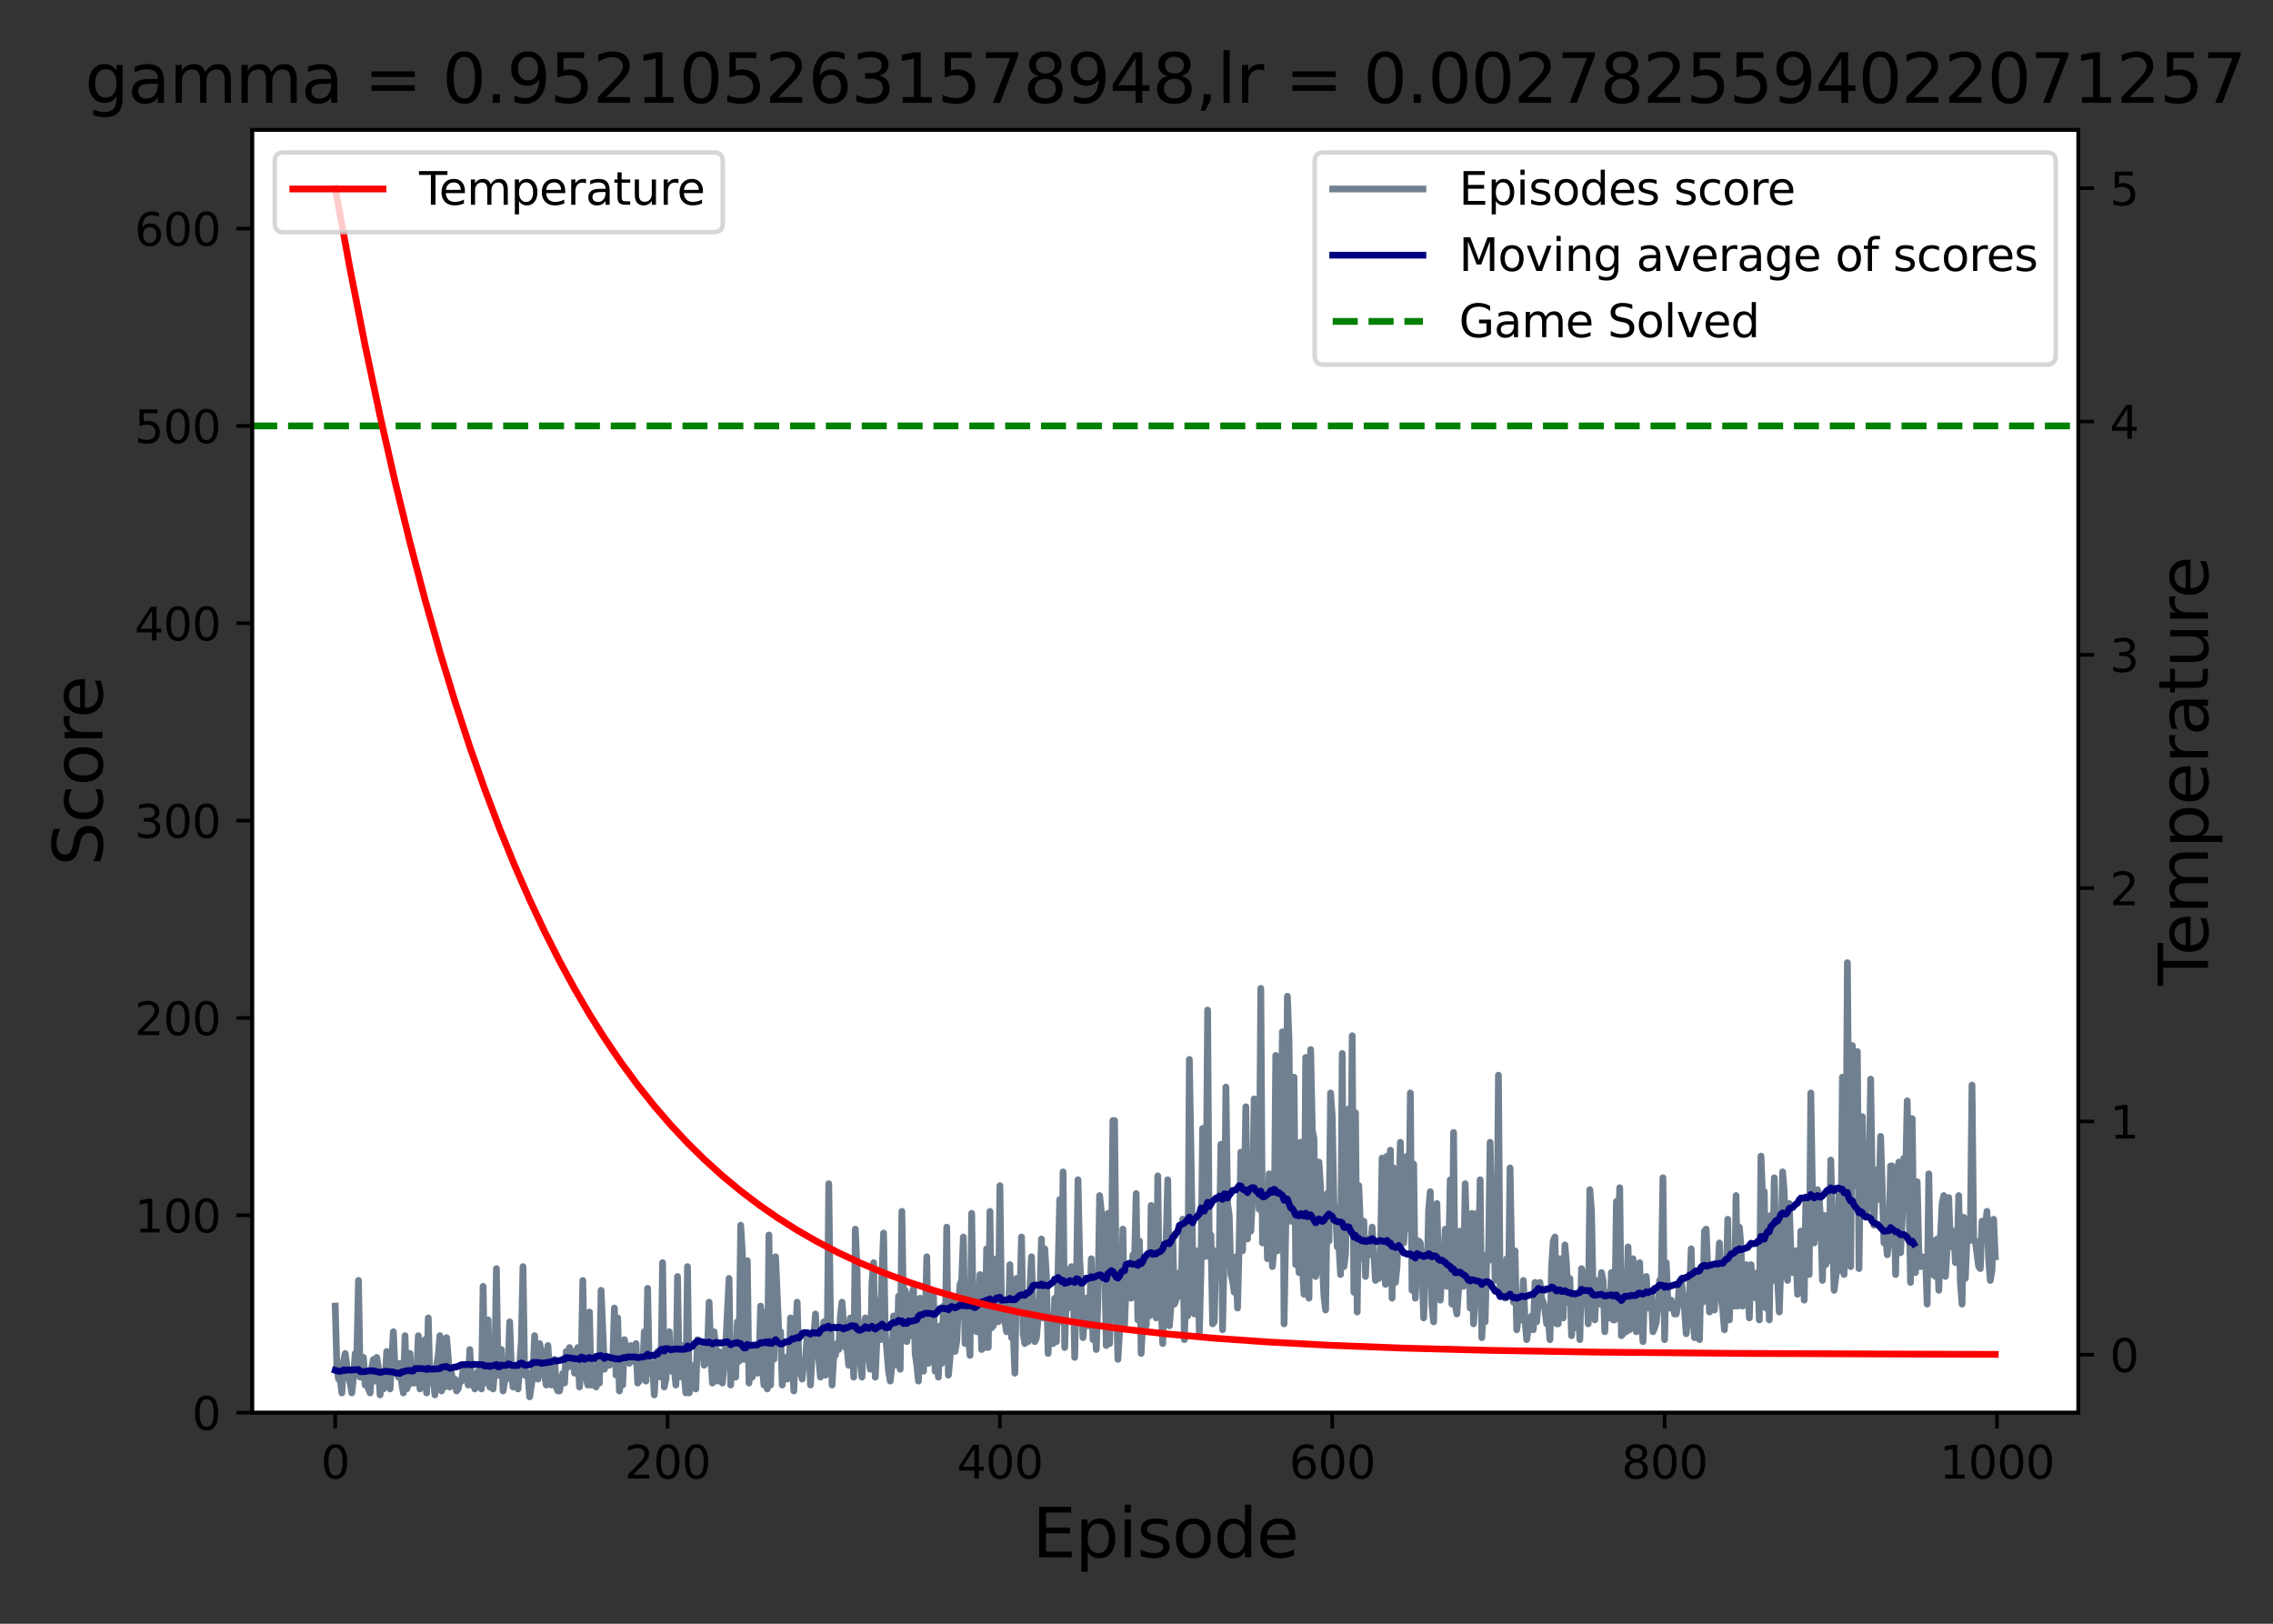 <?xml version="1.0" encoding="utf-8" standalone="no"?>
<!DOCTYPE svg PUBLIC "-//W3C//DTD SVG 1.1//EN"
  "http://www.w3.org/Graphics/SVG/1.1/DTD/svg11.dtd">
<svg xmlns:xlink="http://www.w3.org/1999/xlink" width="504pt" height="360pt" viewBox="0 0 504 360" xmlns="http://www.w3.org/2000/svg" version="1.1">
 <rect x="0" y="0" width="504" height="360" fill="#333333" stroke="none"/>
 <defs>
  <style type="text/css">*{stroke-linejoin: round; stroke-linecap: butt}</style>
 </defs>
 <g id="figure_1">
  <g id="patch_1">
   <path d="M 0 360 
L 504 360 
L 504 0 
L 0 0 
L 0 360 
z
" style="fill: none"/>
  </g>
  <g id="axes_1">
   <g id="patch_2">
    <path d="M 55.925 313.2 
L 460.825 313.2 
L 460.825 28.8 
L 55.925 28.8 
z
" style="fill: #ffffff"/>
   </g>
   <g id="matplotlib.axis_1">
    <g id="xtick_1">
     <g id="line2d_1">
      <defs>
       <path id="mdc34f32f04" d="M 0 0 
L 0 3.5 
" style="stroke: #000000; stroke-width: 0.8"/>
      </defs>
      <g>
       <use xlink:href="#mdc34f32f04" x="74.33" y="313.2" style="stroke: #000000; stroke-width: 0.8"/>
      </g>
     </g>
     <g id="text_1">
      <!-- 0 -->
      <g transform="translate(71.148 327.798)scale(0.1 -0.1)">
       <defs>
        <path id="DejaVuSans-30" d="M 2034 4250 
Q 1547 4250 1301 3770 
Q 1056 3291 1056 2328 
Q 1056 1369 1301 889 
Q 1547 409 2034 409 
Q 2525 409 2770 889 
Q 3016 1369 3016 2328 
Q 3016 3291 2770 3770 
Q 2525 4250 2034 4250 
z
M 2034 4750 
Q 2819 4750 3233 4129 
Q 3647 3509 3647 2328 
Q 3647 1150 3233 529 
Q 2819 -91 2034 -91 
Q 1250 -91 836 529 
Q 422 1150 422 2328 
Q 422 3509 836 4129 
Q 1250 4750 2034 4750 
z
" transform="scale(0.016)"/>
       </defs>
       <use xlink:href="#DejaVuSans-30"/>
      </g>
     </g>
    </g>
    <g id="xtick_2">
     <g id="line2d_2">
      <g>
       <use xlink:href="#mdc34f32f04" x="148.021" y="313.2" style="stroke: #000000; stroke-width: 0.8"/>
      </g>
     </g>
     <g id="text_2">
      <!-- 200 -->
      <g transform="translate(138.478 327.798)scale(0.1 -0.1)">
       <defs>
        <path id="DejaVuSans-32" d="M 1228 531 
L 3431 531 
L 3431 0 
L 469 0 
L 469 531 
Q 828 903 1448 1529 
Q 2069 2156 2228 2338 
Q 2531 2678 2651 2914 
Q 2772 3150 2772 3378 
Q 2772 3750 2511 3984 
Q 2250 4219 1831 4219 
Q 1534 4219 1204 4116 
Q 875 4013 500 3803 
L 500 4441 
Q 881 4594 1212 4672 
Q 1544 4750 1819 4750 
Q 2544 4750 2975 4387 
Q 3406 4025 3406 3419 
Q 3406 3131 3298 2873 
Q 3191 2616 2906 2266 
Q 2828 2175 2409 1742 
Q 1991 1309 1228 531 
z
" transform="scale(0.016)"/>
       </defs>
       <use xlink:href="#DejaVuSans-32"/>
       <use xlink:href="#DejaVuSans-30" x="63.623"/>
       <use xlink:href="#DejaVuSans-30" x="127.246"/>
      </g>
     </g>
    </g>
    <g id="xtick_3">
     <g id="line2d_3">
      <g>
       <use xlink:href="#mdc34f32f04" x="221.713" y="313.2" style="stroke: #000000; stroke-width: 0.8"/>
      </g>
     </g>
     <g id="text_3">
      <!-- 400 -->
      <g transform="translate(212.17 327.798)scale(0.1 -0.1)">
       <defs>
        <path id="DejaVuSans-34" d="M 2419 4116 
L 825 1625 
L 2419 1625 
L 2419 4116 
z
M 2253 4666 
L 3047 4666 
L 3047 1625 
L 3713 1625 
L 3713 1100 
L 3047 1100 
L 3047 0 
L 2419 0 
L 2419 1100 
L 313 1100 
L 313 1709 
L 2253 4666 
z
" transform="scale(0.016)"/>
       </defs>
       <use xlink:href="#DejaVuSans-34"/>
       <use xlink:href="#DejaVuSans-30" x="63.623"/>
       <use xlink:href="#DejaVuSans-30" x="127.246"/>
      </g>
     </g>
    </g>
    <g id="xtick_4">
     <g id="line2d_4">
      <g>
       <use xlink:href="#mdc34f32f04" x="295.405" y="313.2" style="stroke: #000000; stroke-width: 0.8"/>
      </g>
     </g>
     <g id="text_4">
      <!-- 600 -->
      <g transform="translate(285.861 327.798)scale(0.1 -0.1)">
       <defs>
        <path id="DejaVuSans-36" d="M 2113 2584 
Q 1688 2584 1439 2293 
Q 1191 2003 1191 1497 
Q 1191 994 1439 701 
Q 1688 409 2113 409 
Q 2538 409 2786 701 
Q 3034 994 3034 1497 
Q 3034 2003 2786 2293 
Q 2538 2584 2113 2584 
z
M 3366 4563 
L 3366 3988 
Q 3128 4100 2886 4159 
Q 2644 4219 2406 4219 
Q 1781 4219 1451 3797 
Q 1122 3375 1075 2522 
Q 1259 2794 1537 2939 
Q 1816 3084 2150 3084 
Q 2853 3084 3261 2657 
Q 3669 2231 3669 1497 
Q 3669 778 3244 343 
Q 2819 -91 2113 -91 
Q 1303 -91 875 529 
Q 447 1150 447 2328 
Q 447 3434 972 4092 
Q 1497 4750 2381 4750 
Q 2619 4750 2861 4703 
Q 3103 4656 3366 4563 
z
" transform="scale(0.016)"/>
       </defs>
       <use xlink:href="#DejaVuSans-36"/>
       <use xlink:href="#DejaVuSans-30" x="63.623"/>
       <use xlink:href="#DejaVuSans-30" x="127.246"/>
      </g>
     </g>
    </g>
    <g id="xtick_5">
     <g id="line2d_5">
      <g>
       <use xlink:href="#mdc34f32f04" x="369.097" y="313.2" style="stroke: #000000; stroke-width: 0.8"/>
      </g>
     </g>
     <g id="text_5">
      <!-- 800 -->
      <g transform="translate(359.553 327.798)scale(0.1 -0.1)">
       <defs>
        <path id="DejaVuSans-38" d="M 2034 2216 
Q 1584 2216 1326 1975 
Q 1069 1734 1069 1313 
Q 1069 891 1326 650 
Q 1584 409 2034 409 
Q 2484 409 2743 651 
Q 3003 894 3003 1313 
Q 3003 1734 2745 1975 
Q 2488 2216 2034 2216 
z
M 1403 2484 
Q 997 2584 770 2862 
Q 544 3141 544 3541 
Q 544 4100 942 4425 
Q 1341 4750 2034 4750 
Q 2731 4750 3128 4425 
Q 3525 4100 3525 3541 
Q 3525 3141 3298 2862 
Q 3072 2584 2669 2484 
Q 3125 2378 3379 2068 
Q 3634 1759 3634 1313 
Q 3634 634 3220 271 
Q 2806 -91 2034 -91 
Q 1263 -91 848 271 
Q 434 634 434 1313 
Q 434 1759 690 2068 
Q 947 2378 1403 2484 
z
M 1172 3481 
Q 1172 3119 1398 2916 
Q 1625 2713 2034 2713 
Q 2441 2713 2670 2916 
Q 2900 3119 2900 3481 
Q 2900 3844 2670 4047 
Q 2441 4250 2034 4250 
Q 1625 4250 1398 4047 
Q 1172 3844 1172 3481 
z
" transform="scale(0.016)"/>
       </defs>
       <use xlink:href="#DejaVuSans-38"/>
       <use xlink:href="#DejaVuSans-30" x="63.623"/>
       <use xlink:href="#DejaVuSans-30" x="127.246"/>
      </g>
     </g>
    </g>
    <g id="xtick_6">
     <g id="line2d_6">
      <g>
       <use xlink:href="#mdc34f32f04" x="442.789" y="313.2" style="stroke: #000000; stroke-width: 0.8"/>
      </g>
     </g>
     <g id="text_6">
      <!-- 1000 -->
      <g transform="translate(430.064 327.798)scale(0.1 -0.1)">
       <defs>
        <path id="DejaVuSans-31" d="M 794 531 
L 1825 531 
L 1825 4091 
L 703 3866 
L 703 4441 
L 1819 4666 
L 2450 4666 
L 2450 531 
L 3481 531 
L 3481 0 
L 794 0 
L 794 531 
z
" transform="scale(0.016)"/>
       </defs>
       <use xlink:href="#DejaVuSans-31"/>
       <use xlink:href="#DejaVuSans-30" x="63.623"/>
       <use xlink:href="#DejaVuSans-30" x="127.246"/>
       <use xlink:href="#DejaVuSans-30" x="190.869"/>
      </g>
     </g>
    </g>
    <g id="text_7">
     <!-- Episode -->
     <g transform="translate(228.919 345.276)scale(0.15 -0.15)">
      <defs>
       <path id="DejaVuSans-45" d="M 628 4666 
L 3578 4666 
L 3578 4134 
L 1259 4134 
L 1259 2753 
L 3481 2753 
L 3481 2222 
L 1259 2222 
L 1259 531 
L 3634 531 
L 3634 0 
L 628 0 
L 628 4666 
z
" transform="scale(0.016)"/>
       <path id="DejaVuSans-70" d="M 1159 525 
L 1159 -1331 
L 581 -1331 
L 581 3500 
L 1159 3500 
L 1159 2969 
Q 1341 3281 1617 3432 
Q 1894 3584 2278 3584 
Q 2916 3584 3314 3078 
Q 3713 2572 3713 1747 
Q 3713 922 3314 415 
Q 2916 -91 2278 -91 
Q 1894 -91 1617 61 
Q 1341 213 1159 525 
z
M 3116 1747 
Q 3116 2381 2855 2742 
Q 2594 3103 2138 3103 
Q 1681 3103 1420 2742 
Q 1159 2381 1159 1747 
Q 1159 1113 1420 752 
Q 1681 391 2138 391 
Q 2594 391 2855 752 
Q 3116 1113 3116 1747 
z
" transform="scale(0.016)"/>
       <path id="DejaVuSans-69" d="M 603 3500 
L 1178 3500 
L 1178 0 
L 603 0 
L 603 3500 
z
M 603 4863 
L 1178 4863 
L 1178 4134 
L 603 4134 
L 603 4863 
z
" transform="scale(0.016)"/>
       <path id="DejaVuSans-73" d="M 2834 3397 
L 2834 2853 
Q 2591 2978 2328 3040 
Q 2066 3103 1784 3103 
Q 1356 3103 1142 2972 
Q 928 2841 928 2578 
Q 928 2378 1081 2264 
Q 1234 2150 1697 2047 
L 1894 2003 
Q 2506 1872 2764 1633 
Q 3022 1394 3022 966 
Q 3022 478 2636 193 
Q 2250 -91 1575 -91 
Q 1294 -91 989 -36 
Q 684 19 347 128 
L 347 722 
Q 666 556 975 473 
Q 1284 391 1588 391 
Q 1994 391 2212 530 
Q 2431 669 2431 922 
Q 2431 1156 2273 1281 
Q 2116 1406 1581 1522 
L 1381 1569 
Q 847 1681 609 1914 
Q 372 2147 372 2553 
Q 372 3047 722 3315 
Q 1072 3584 1716 3584 
Q 2034 3584 2315 3537 
Q 2597 3491 2834 3397 
z
" transform="scale(0.016)"/>
       <path id="DejaVuSans-6f" d="M 1959 3097 
Q 1497 3097 1228 2736 
Q 959 2375 959 1747 
Q 959 1119 1226 758 
Q 1494 397 1959 397 
Q 2419 397 2687 759 
Q 2956 1122 2956 1747 
Q 2956 2369 2687 2733 
Q 2419 3097 1959 3097 
z
M 1959 3584 
Q 2709 3584 3137 3096 
Q 3566 2609 3566 1747 
Q 3566 888 3137 398 
Q 2709 -91 1959 -91 
Q 1206 -91 779 398 
Q 353 888 353 1747 
Q 353 2609 779 3096 
Q 1206 3584 1959 3584 
z
" transform="scale(0.016)"/>
       <path id="DejaVuSans-64" d="M 2906 2969 
L 2906 4863 
L 3481 4863 
L 3481 0 
L 2906 0 
L 2906 525 
Q 2725 213 2448 61 
Q 2172 -91 1784 -91 
Q 1150 -91 751 415 
Q 353 922 353 1747 
Q 353 2572 751 3078 
Q 1150 3584 1784 3584 
Q 2172 3584 2448 3432 
Q 2725 3281 2906 2969 
z
M 947 1747 
Q 947 1113 1208 752 
Q 1469 391 1925 391 
Q 2381 391 2643 752 
Q 2906 1113 2906 1747 
Q 2906 2381 2643 2742 
Q 2381 3103 1925 3103 
Q 1469 3103 1208 2742 
Q 947 2381 947 1747 
z
" transform="scale(0.016)"/>
       <path id="DejaVuSans-65" d="M 3597 1894 
L 3597 1613 
L 953 1613 
Q 991 1019 1311 708 
Q 1631 397 2203 397 
Q 2534 397 2845 478 
Q 3156 559 3463 722 
L 3463 178 
Q 3153 47 2828 -22 
Q 2503 -91 2169 -91 
Q 1331 -91 842 396 
Q 353 884 353 1716 
Q 353 2575 817 3079 
Q 1281 3584 2069 3584 
Q 2775 3584 3186 3129 
Q 3597 2675 3597 1894 
z
M 3022 2063 
Q 3016 2534 2758 2815 
Q 2500 3097 2075 3097 
Q 1594 3097 1305 2825 
Q 1016 2553 972 2059 
L 3022 2063 
z
" transform="scale(0.016)"/>
      </defs>
      <use xlink:href="#DejaVuSans-45"/>
      <use xlink:href="#DejaVuSans-70" x="63.184"/>
      <use xlink:href="#DejaVuSans-69" x="126.66"/>
      <use xlink:href="#DejaVuSans-73" x="154.443"/>
      <use xlink:href="#DejaVuSans-6f" x="206.543"/>
      <use xlink:href="#DejaVuSans-64" x="267.725"/>
      <use xlink:href="#DejaVuSans-65" x="331.201"/>
     </g>
    </g>
   </g>
   <g id="matplotlib.axis_2">
    <g id="ytick_1">
     <g id="line2d_7">
      <defs>
       <path id="m6c6bae72f9" d="M 0 0 
L -3.5 0 
" style="stroke: #000000; stroke-width: 0.8"/>
      </defs>
      <g>
       <use xlink:href="#m6c6bae72f9" x="55.925" y="313.2" style="stroke: #000000; stroke-width: 0.8"/>
      </g>
     </g>
     <g id="text_8">
      <!-- 0 -->
      <g transform="translate(42.562 316.999)scale(0.1 -0.1)">
       <use xlink:href="#DejaVuSans-30"/>
      </g>
     </g>
    </g>
    <g id="ytick_2">
     <g id="line2d_8">
      <g>
       <use xlink:href="#m6c6bae72f9" x="55.925" y="269.446" style="stroke: #000000; stroke-width: 0.8"/>
      </g>
     </g>
     <g id="text_9">
      <!-- 100 -->
      <g transform="translate(29.837 273.245)scale(0.1 -0.1)">
       <use xlink:href="#DejaVuSans-31"/>
       <use xlink:href="#DejaVuSans-30" x="63.623"/>
       <use xlink:href="#DejaVuSans-30" x="127.246"/>
      </g>
     </g>
    </g>
    <g id="ytick_3">
     <g id="line2d_9">
      <g>
       <use xlink:href="#m6c6bae72f9" x="55.925" y="225.692" style="stroke: #000000; stroke-width: 0.8"/>
      </g>
     </g>
     <g id="text_10">
      <!-- 200 -->
      <g transform="translate(29.837 229.492)scale(0.1 -0.1)">
       <use xlink:href="#DejaVuSans-32"/>
       <use xlink:href="#DejaVuSans-30" x="63.623"/>
       <use xlink:href="#DejaVuSans-30" x="127.246"/>
      </g>
     </g>
    </g>
    <g id="ytick_4">
     <g id="line2d_10">
      <g>
       <use xlink:href="#m6c6bae72f9" x="55.925" y="181.938" style="stroke: #000000; stroke-width: 0.8"/>
      </g>
     </g>
     <g id="text_11">
      <!-- 300 -->
      <g transform="translate(29.837 185.738)scale(0.1 -0.1)">
       <defs>
        <path id="DejaVuSans-33" d="M 2597 2516 
Q 3050 2419 3304 2112 
Q 3559 1806 3559 1356 
Q 3559 666 3084 287 
Q 2609 -91 1734 -91 
Q 1441 -91 1130 -33 
Q 819 25 488 141 
L 488 750 
Q 750 597 1062 519 
Q 1375 441 1716 441 
Q 2309 441 2620 675 
Q 2931 909 2931 1356 
Q 2931 1769 2642 2001 
Q 2353 2234 1838 2234 
L 1294 2234 
L 1294 2753 
L 1863 2753 
Q 2328 2753 2575 2939 
Q 2822 3125 2822 3475 
Q 2822 3834 2567 4026 
Q 2313 4219 1838 4219 
Q 1578 4219 1281 4162 
Q 984 4106 628 3988 
L 628 4550 
Q 988 4650 1302 4700 
Q 1616 4750 1894 4750 
Q 2613 4750 3031 4423 
Q 3450 4097 3450 3541 
Q 3450 3153 3228 2886 
Q 3006 2619 2597 2516 
z
" transform="scale(0.016)"/>
       </defs>
       <use xlink:href="#DejaVuSans-33"/>
       <use xlink:href="#DejaVuSans-30" x="63.623"/>
       <use xlink:href="#DejaVuSans-30" x="127.246"/>
      </g>
     </g>
    </g>
    <g id="ytick_5">
     <g id="line2d_11">
      <g>
       <use xlink:href="#m6c6bae72f9" x="55.925" y="138.185" style="stroke: #000000; stroke-width: 0.8"/>
      </g>
     </g>
     <g id="text_12">
      <!-- 400 -->
      <g transform="translate(29.837 141.984)scale(0.1 -0.1)">
       <use xlink:href="#DejaVuSans-34"/>
       <use xlink:href="#DejaVuSans-30" x="63.623"/>
       <use xlink:href="#DejaVuSans-30" x="127.246"/>
      </g>
     </g>
    </g>
    <g id="ytick_6">
     <g id="line2d_12">
      <g>
       <use xlink:href="#m6c6bae72f9" x="55.925" y="94.431" style="stroke: #000000; stroke-width: 0.8"/>
      </g>
     </g>
     <g id="text_13">
      <!-- 500 -->
      <g transform="translate(29.837 98.23)scale(0.1 -0.1)">
       <defs>
        <path id="DejaVuSans-35" d="M 691 4666 
L 3169 4666 
L 3169 4134 
L 1269 4134 
L 1269 2991 
Q 1406 3038 1543 3061 
Q 1681 3084 1819 3084 
Q 2600 3084 3056 2656 
Q 3513 2228 3513 1497 
Q 3513 744 3044 326 
Q 2575 -91 1722 -91 
Q 1428 -91 1123 -41 
Q 819 9 494 109 
L 494 744 
Q 775 591 1075 516 
Q 1375 441 1709 441 
Q 2250 441 2565 725 
Q 2881 1009 2881 1497 
Q 2881 1984 2565 2268 
Q 2250 2553 1709 2553 
Q 1456 2553 1204 2497 
Q 953 2441 691 2322 
L 691 4666 
z
" transform="scale(0.016)"/>
       </defs>
       <use xlink:href="#DejaVuSans-35"/>
       <use xlink:href="#DejaVuSans-30" x="63.623"/>
       <use xlink:href="#DejaVuSans-30" x="127.246"/>
      </g>
     </g>
    </g>
    <g id="ytick_7">
     <g id="line2d_13">
      <g>
       <use xlink:href="#m6c6bae72f9" x="55.925" y="50.677" style="stroke: #000000; stroke-width: 0.8"/>
      </g>
     </g>
     <g id="text_14">
      <!-- 600 -->
      <g transform="translate(29.837 54.476)scale(0.1 -0.1)">
       <use xlink:href="#DejaVuSans-36"/>
       <use xlink:href="#DejaVuSans-30" x="63.623"/>
       <use xlink:href="#DejaVuSans-30" x="127.246"/>
      </g>
     </g>
    </g>
    <g id="text_15">
     <!-- Score -->
     <g transform="translate(22.718 192.004)rotate(-90)scale(0.15 -0.15)">
      <defs>
       <path id="DejaVuSans-53" d="M 3425 4513 
L 3425 3897 
Q 3066 4069 2747 4153 
Q 2428 4238 2131 4238 
Q 1616 4238 1336 4038 
Q 1056 3838 1056 3469 
Q 1056 3159 1242 3001 
Q 1428 2844 1947 2747 
L 2328 2669 
Q 3034 2534 3370 2195 
Q 3706 1856 3706 1288 
Q 3706 609 3251 259 
Q 2797 -91 1919 -91 
Q 1588 -91 1214 -16 
Q 841 59 441 206 
L 441 856 
Q 825 641 1194 531 
Q 1563 422 1919 422 
Q 2459 422 2753 634 
Q 3047 847 3047 1241 
Q 3047 1584 2836 1778 
Q 2625 1972 2144 2069 
L 1759 2144 
Q 1053 2284 737 2584 
Q 422 2884 422 3419 
Q 422 4038 858 4394 
Q 1294 4750 2059 4750 
Q 2388 4750 2728 4690 
Q 3069 4631 3425 4513 
z
" transform="scale(0.016)"/>
       <path id="DejaVuSans-63" d="M 3122 3366 
L 3122 2828 
Q 2878 2963 2633 3030 
Q 2388 3097 2138 3097 
Q 1578 3097 1268 2742 
Q 959 2388 959 1747 
Q 959 1106 1268 751 
Q 1578 397 2138 397 
Q 2388 397 2633 464 
Q 2878 531 3122 666 
L 3122 134 
Q 2881 22 2623 -34 
Q 2366 -91 2075 -91 
Q 1284 -91 818 406 
Q 353 903 353 1747 
Q 353 2603 823 3093 
Q 1294 3584 2113 3584 
Q 2378 3584 2631 3529 
Q 2884 3475 3122 3366 
z
" transform="scale(0.016)"/>
       <path id="DejaVuSans-72" d="M 2631 2963 
Q 2534 3019 2420 3045 
Q 2306 3072 2169 3072 
Q 1681 3072 1420 2755 
Q 1159 2438 1159 1844 
L 1159 0 
L 581 0 
L 581 3500 
L 1159 3500 
L 1159 2956 
Q 1341 3275 1631 3429 
Q 1922 3584 2338 3584 
Q 2397 3584 2469 3576 
Q 2541 3569 2628 3553 
L 2631 2963 
z
" transform="scale(0.016)"/>
      </defs>
      <use xlink:href="#DejaVuSans-53"/>
      <use xlink:href="#DejaVuSans-63" x="63.477"/>
      <use xlink:href="#DejaVuSans-6f" x="118.457"/>
      <use xlink:href="#DejaVuSans-72" x="179.639"/>
      <use xlink:href="#DejaVuSans-65" x="218.502"/>
     </g>
    </g>
   </g>
   <g id="line2d_14">
    <path d="M 74.33 289.573 
L 74.698 303.137 
L 75.066 305.762 
L 75.435 305.762 
L 75.803 308.825 
L 76.172 301.824 
L 76.54 300.074 
L 77.277 305.324 
L 77.646 306.637 
L 78.014 308.825 
L 78.383 305.324 
L 78.751 300.074 
L 79.12 300.949 
L 79.488 283.885 
L 79.856 305.324 
L 80.225 305.324 
L 80.593 300.949 
L 80.962 307.074 
L 81.33 306.637 
L 81.699 307.95 
L 82.067 308.825 
L 82.436 303.137 
L 82.804 301.386 
L 83.173 306.199 
L 83.541 300.949 
L 83.909 303.137 
L 84.278 309.262 
L 84.646 306.199 
L 85.015 307.95 
L 85.383 306.199 
L 85.752 299.636 
L 86.489 307.95 
L 87.226 295.261 
L 87.594 304.012 
L 87.963 302.262 
L 88.331 305.324 
L 88.699 302.262 
L 89.068 306.637 
L 89.436 308.825 
L 89.805 296.136 
L 90.173 307.95 
L 90.542 307.074 
L 90.91 300.074 
L 91.279 306.637 
L 92.016 306.637 
L 92.384 305.324 
L 92.753 296.136 
L 93.121 307.95 
L 93.858 302.262 
L 94.226 297.011 
L 94.595 308.825 
L 94.963 292.198 
L 95.332 306.637 
L 95.7 305.762 
L 96.069 305.762 
L 96.437 309.262 
L 96.806 302.699 
L 97.174 300.511 
L 97.542 296.136 
L 97.911 308.387 
L 98.279 306.199 
L 98.648 307.512 
L 99.016 296.574 
L 99.385 300.949 
L 99.753 307.512 
L 100.122 304.449 
L 100.49 307.074 
L 100.859 305.762 
L 101.227 308.387 
L 101.596 307.95 
L 101.964 306.199 
L 102.332 306.199 
L 102.701 303.574 
L 103.069 302.699 
L 103.806 307.074 
L 104.175 299.199 
L 104.543 307.074 
L 104.912 306.199 
L 105.28 307.95 
L 105.649 304.887 
L 106.017 304.012 
L 106.754 307.95 
L 107.122 285.198 
L 107.491 306.637 
L 108.228 292.636 
L 108.596 307.512 
L 108.965 304.887 
L 109.333 307.95 
L 109.702 303.574 
L 110.07 281.26 
L 110.439 304.887 
L 110.807 303.137 
L 111.175 299.199 
L 111.544 308.387 
L 111.912 306.199 
L 112.281 305.762 
L 112.649 304.012 
L 113.018 293.073 
L 113.386 303.574 
L 113.755 307.512 
L 114.492 303.574 
L 114.86 307.95 
L 115.597 297.449 
L 115.965 280.822 
L 116.334 304.887 
L 116.702 304.012 
L 117.071 304.887 
L 117.439 309.7 
L 118.176 304.887 
L 118.545 296.136 
L 118.913 304.012 
L 119.282 305.762 
L 119.65 297.886 
L 120.019 299.636 
L 120.387 299.636 
L 120.755 304.887 
L 121.124 307.074 
L 121.492 298.324 
L 121.861 304.449 
L 122.229 307.074 
L 122.966 301.386 
L 123.335 307.512 
L 123.703 308.387 
L 124.072 308.387 
L 124.44 305.762 
L 124.808 304.449 
L 125.177 306.637 
L 125.545 299.636 
L 125.914 303.137 
L 126.282 298.761 
L 126.651 300.511 
L 127.019 299.636 
L 127.388 304.449 
L 127.756 299.636 
L 128.125 298.761 
L 128.493 307.512 
L 128.862 303.137 
L 129.23 283.885 
L 129.598 304.449 
L 129.967 305.324 
L 130.335 307.074 
L 130.704 290.886 
L 131.072 307.074 
L 131.441 304.449 
L 131.809 307.074 
L 132.178 307.512 
L 132.546 301.386 
L 132.915 306.637 
L 133.283 286.073 
L 134.02 303.574 
L 134.388 301.824 
L 134.757 302.699 
L 135.125 302.699 
L 135.494 301.386 
L 135.862 301.824 
L 136.231 290.01 
L 136.599 304.887 
L 136.968 292.198 
L 137.336 308.387 
L 137.705 306.199 
L 138.073 307.074 
L 138.441 297.011 
L 138.81 298.761 
L 139.178 298.761 
L 139.547 302.262 
L 139.915 298.324 
L 140.284 301.824 
L 140.652 299.199 
L 141.021 297.886 
L 141.389 306.637 
L 141.758 306.199 
L 142.126 304.449 
L 142.495 304.449 
L 142.863 295.261 
L 143.231 306.199 
L 143.6 285.635 
L 143.968 304.449 
L 144.337 302.262 
L 144.705 302.699 
L 145.074 309.262 
L 145.442 302.699 
L 145.811 299.636 
L 146.179 300.074 
L 146.548 305.324 
L 146.916 279.947 
L 147.285 307.512 
L 147.653 305.762 
L 148.021 296.574 
L 148.39 295.261 
L 148.758 304.012 
L 149.495 303.137 
L 149.864 307.074 
L 150.232 283.01 
L 150.601 305.324 
L 150.969 303.137 
L 151.338 298.324 
L 151.706 304.887 
L 152.074 308.825 
L 152.443 280.822 
L 152.811 308.825 
L 153.18 307.512 
L 153.548 307.074 
L 153.917 302.699 
L 154.285 307.95 
L 154.654 297.011 
L 155.022 300.074 
L 155.391 297.449 
L 155.759 298.761 
L 156.128 302.699 
L 156.496 302.262 
L 156.864 299.636 
L 157.233 288.698 
L 157.601 300.074 
L 157.97 306.637 
L 158.338 295.261 
L 158.707 298.761 
L 159.075 306.199 
L 159.444 299.636 
L 159.812 304.887 
L 160.181 306.637 
L 160.917 298.324 
L 161.654 283.447 
L 162.023 307.074 
L 162.391 298.761 
L 162.76 300.074 
L 163.128 305.324 
L 163.497 293.073 
L 163.865 301.824 
L 164.234 271.634 
L 164.602 277.759 
L 164.971 301.386 
L 165.339 301.386 
L 165.707 279.51 
L 166.076 306.637 
L 166.444 300.074 
L 166.813 305.324 
L 167.181 298.761 
L 167.55 300.074 
L 167.918 304.449 
L 168.287 302.262 
L 168.655 289.573 
L 169.024 303.137 
L 169.392 307.074 
L 169.761 290.886 
L 170.129 307.95 
L 170.497 273.822 
L 170.866 307.074 
L 171.234 292.636 
L 171.603 301.386 
L 171.971 278.634 
L 172.708 295.698 
L 173.077 295.261 
L 173.445 307.074 
L 173.814 301.386 
L 174.182 300.949 
L 174.55 305.762 
L 174.919 304.887 
L 175.287 292.198 
L 175.656 302.262 
L 176.024 308.387 
L 176.393 295.698 
L 176.761 288.698 
L 177.13 301.824 
L 177.498 304.449 
L 177.867 305.762 
L 178.235 301.824 
L 178.604 301.386 
L 178.972 296.136 
L 179.34 297.011 
L 179.709 307.074 
L 180.077 300.074 
L 180.446 296.574 
L 180.814 291.323 
L 181.183 297.449 
L 181.92 305.324 
L 182.288 300.949 
L 182.657 293.073 
L 183.025 304.887 
L 183.394 301.386 
L 183.762 262.446 
L 184.13 291.323 
L 184.499 307.074 
L 184.867 300.511 
L 185.236 300.511 
L 185.604 297.886 
L 185.973 299.199 
L 186.341 291.761 
L 186.71 288.698 
L 187.447 298.761 
L 187.815 298.761 
L 188.183 302.699 
L 188.552 292.198 
L 188.92 294.823 
L 189.289 305.324 
L 189.657 272.509 
L 190.026 281.26 
L 190.394 300.949 
L 190.763 302.262 
L 191.131 305.324 
L 191.5 294.823 
L 191.868 292.198 
L 192.237 293.073 
L 192.605 300.511 
L 192.973 303.574 
L 193.342 284.322 
L 193.71 279.947 
L 194.079 305.324 
L 194.816 288.26 
L 195.184 297.011 
L 195.553 282.572 
L 195.921 273.384 
L 196.29 295.261 
L 197.027 304.012 
L 197.395 306.199 
L 197.763 302.699 
L 198.132 291.761 
L 198.5 298.324 
L 198.869 302.699 
L 199.237 287.385 
L 199.606 303.574 
L 199.974 268.571 
L 200.343 290.448 
L 200.711 286.073 
L 201.08 297.449 
L 201.448 288.698 
L 201.816 296.136 
L 202.185 286.948 
L 202.553 285.635 
L 202.922 300.074 
L 203.29 302.699 
L 203.659 306.199 
L 204.027 287.823 
L 204.396 303.574 
L 204.764 304.012 
L 205.133 294.386 
L 205.501 278.634 
L 205.87 302.262 
L 206.238 287.823 
L 206.606 293.511 
L 206.975 286.51 
L 207.343 304.012 
L 207.712 300.949 
L 208.08 305.324 
L 208.449 293.948 
L 208.817 302.262 
L 209.186 289.573 
L 209.554 300.511 
L 209.923 272.071 
L 210.291 304.887 
L 210.66 300.949 
L 211.028 287.385 
L 211.396 291.323 
L 211.765 299.636 
L 212.133 297.449 
L 212.502 289.573 
L 212.87 284.76 
L 213.239 283.885 
L 213.607 274.259 
L 213.976 297.886 
L 214.713 295.261 
L 215.081 300.511 
L 215.449 269.009 
L 215.818 292.636 
L 216.555 295.261 
L 216.923 291.761 
L 217.292 282.572 
L 217.66 299.199 
L 218.029 297.449 
L 218.397 298.761 
L 218.766 276.884 
L 219.134 298.761 
L 219.503 268.571 
L 219.871 294.386 
L 220.239 293.948 
L 220.608 284.322 
L 220.976 279.072 
L 221.345 293.073 
L 221.713 262.883 
L 222.082 291.761 
L 222.45 289.135 
L 222.819 293.073 
L 223.187 295.261 
L 223.556 294.386 
L 223.924 280.385 
L 224.293 296.574 
L 224.661 295.261 
L 225.029 304.449 
L 225.398 283.447 
L 225.766 283.447 
L 226.135 287.823 
L 226.503 274.259 
L 226.872 295.698 
L 227.24 297.886 
L 227.609 296.574 
L 227.977 297.449 
L 228.346 286.073 
L 228.714 278.634 
L 229.082 290.448 
L 229.451 297.449 
L 229.819 296.574 
L 230.556 287.823 
L 230.925 274.697 
L 231.293 292.198 
L 231.662 276.884 
L 232.03 283.01 
L 232.399 300.074 
L 232.767 291.761 
L 233.136 296.136 
L 233.504 297.886 
L 233.872 287.823 
L 234.241 297.449 
L 234.978 265.946 
L 235.346 293.073 
L 235.715 259.82 
L 236.083 298.761 
L 236.452 286.51 
L 236.82 290.01 
L 237.189 281.697 
L 237.557 280.822 
L 237.926 282.572 
L 238.294 300.949 
L 238.662 285.198 
L 239.031 261.57 
L 239.399 279.072 
L 239.768 285.635 
L 240.136 296.574 
L 240.505 291.323 
L 240.873 287.823 
L 241.242 293.948 
L 241.61 290.448 
L 241.979 279.072 
L 242.347 297.011 
L 242.715 291.761 
L 243.084 299.199 
L 243.452 287.823 
L 243.821 265.071 
L 244.189 268.571 
L 244.558 282.135 
L 244.926 279.072 
L 245.295 298.324 
L 245.663 269.009 
L 246.032 297.886 
L 246.4 282.572 
L 246.769 248.444 
L 247.137 248.444 
L 247.505 285.635 
L 247.874 301.386 
L 248.242 295.261 
L 248.611 293.511 
L 248.979 272.509 
L 249.348 293.948 
L 249.716 284.322 
L 250.085 282.135 
L 250.453 286.948 
L 250.822 287.823 
L 251.19 278.197 
L 251.559 279.51 
L 251.927 264.633 
L 252.295 292.636 
L 252.664 275.134 
L 253.032 300.074 
L 253.401 292.636 
L 253.769 279.072 
L 254.138 293.948 
L 254.506 285.198 
L 254.875 291.761 
L 255.243 267.258 
L 255.612 289.573 
L 255.98 283.885 
L 256.348 292.198 
L 256.717 260.695 
L 257.085 288.698 
L 257.454 289.573 
L 257.822 297.886 
L 258.191 278.634 
L 258.559 275.572 
L 258.928 261.57 
L 259.296 293.948 
L 259.665 289.135 
L 260.033 273.822 
L 260.402 289.135 
L 260.77 288.26 
L 261.138 286.073 
L 261.507 282.135 
L 261.875 287.385 
L 262.244 270.321 
L 262.612 297.011 
L 262.981 285.198 
L 263.349 291.761 
L 263.718 234.881 
L 264.455 277.759 
L 264.823 291.323 
L 265.191 282.572 
L 265.56 277.322 
L 265.928 295.698 
L 266.297 281.697 
L 266.665 250.194 
L 267.034 278.634 
L 267.402 271.196 
L 267.771 223.942 
L 268.139 278.634 
L 268.508 273.822 
L 268.876 293.511 
L 269.245 293.073 
L 269.613 277.322 
L 269.981 280.385 
L 270.35 277.759 
L 270.718 253.695 
L 271.087 294.823 
L 271.455 276.447 
L 271.824 241.006 
L 272.192 266.821 
L 272.561 269.446 
L 272.929 282.572 
L 273.298 283.885 
L 273.666 286.51 
L 274.035 278.634 
L 274.403 290.01 
L 274.771 275.572 
L 275.14 255.445 
L 275.508 277.322 
L 275.877 265.946 
L 276.245 245.382 
L 276.614 274.697 
L 276.982 264.633 
L 277.351 272.946 
L 277.719 265.508 
L 278.088 243.631 
L 278.456 263.758 
L 278.824 256.758 
L 279.193 268.134 
L 279.561 219.129 
L 279.93 275.572 
L 280.298 275.134 
L 280.667 264.633 
L 281.035 279.072 
L 281.404 260.258 
L 281.772 266.383 
L 282.141 280.822 
L 282.509 276.447 
L 282.878 234.006 
L 283.246 277.322 
L 283.614 261.133 
L 283.983 258.945 
L 284.351 228.755 
L 284.72 293.511 
L 285.088 272.509 
L 285.457 220.879 
L 285.825 230.943 
L 286.194 270.759 
L 286.931 238.818 
L 287.299 280.385 
L 287.668 272.946 
L 288.036 282.135 
L 288.404 253.257 
L 288.773 280.822 
L 289.141 286.948 
L 289.51 234.443 
L 289.878 275.572 
L 290.247 287.823 
L 290.615 232.693 
L 290.984 250.632 
L 291.352 252.382 
L 291.721 283.01 
L 292.089 280.822 
L 292.457 257.633 
L 292.826 263.321 
L 293.194 279.51 
L 293.563 287.385 
L 293.931 290.448 
L 294.3 264.633 
L 294.668 275.134 
L 295.037 242.319 
L 295.405 247.569 
L 295.774 266.821 
L 296.142 268.134 
L 296.511 276.447 
L 296.879 276.009 
L 297.247 282.572 
L 297.616 233.568 
L 297.984 280.822 
L 298.353 278.197 
L 299.09 245.819 
L 299.458 271.634 
L 299.827 229.63 
L 300.195 286.51 
L 300.564 246.694 
L 300.932 290.886 
L 301.301 262.883 
L 301.669 272.509 
L 302.037 279.072 
L 302.406 270.759 
L 302.774 283.01 
L 303.143 274.697 
L 303.511 278.197 
L 303.88 277.759 
L 304.248 272.071 
L 304.985 283.885 
L 305.354 279.947 
L 305.722 283.447 
L 306.09 279.072 
L 306.459 256.758 
L 306.827 275.572 
L 307.196 284.76 
L 307.564 256.32 
L 307.933 273.384 
L 308.301 255.007 
L 308.67 287.823 
L 309.038 258.945 
L 309.407 284.322 
L 309.775 280.822 
L 310.512 253.257 
L 310.88 273.384 
L 311.249 275.572 
L 311.617 268.571 
L 311.986 256.32 
L 312.354 272.509 
L 312.723 242.319 
L 313.091 286.073 
L 313.46 258.07 
L 313.828 287.823 
L 314.197 277.759 
L 314.565 275.134 
L 314.934 275.572 
L 315.302 280.385 
L 315.67 292.198 
L 316.039 282.572 
L 316.407 284.322 
L 316.776 268.134 
L 317.144 264.196 
L 317.513 289.573 
L 317.881 293.073 
L 318.25 277.322 
L 318.618 266.821 
L 318.987 282.572 
L 319.355 288.26 
L 319.723 282.135 
L 320.092 281.26 
L 320.46 272.509 
L 320.829 285.198 
L 321.197 279.072 
L 321.566 261.57 
L 321.934 289.135 
L 322.303 251.07 
L 322.671 289.135 
L 323.04 291.323 
L 323.408 286.073 
L 323.777 272.946 
L 324.145 277.759 
L 324.513 285.198 
L 324.882 262.446 
L 325.25 276.009 
L 325.619 271.634 
L 325.987 290.01 
L 326.356 269.009 
L 326.724 293.511 
L 327.093 288.26 
L 327.461 269.009 
L 327.83 281.26 
L 328.198 261.57 
L 328.567 296.574 
L 328.935 288.26 
L 329.303 293.073 
L 329.672 278.197 
L 330.04 279.51 
L 330.409 253.257 
L 330.777 271.634 
L 331.146 265.508 
L 331.514 283.885 
L 331.883 283.447 
L 332.251 238.381 
L 332.62 286.51 
L 332.988 283.885 
L 333.356 284.76 
L 333.725 287.823 
L 334.093 279.072 
L 334.462 286.948 
L 334.83 258.945 
L 335.199 279.947 
L 335.567 288.698 
L 335.936 277.322 
L 336.304 294.823 
L 336.673 291.761 
L 337.041 292.636 
L 337.41 292.636 
L 337.778 283.885 
L 338.146 292.636 
L 338.515 297.011 
L 338.883 294.823 
L 339.252 293.948 
L 339.62 291.761 
L 339.989 294.823 
L 340.357 284.322 
L 340.726 293.073 
L 341.463 284.322 
L 341.831 287.823 
L 342.2 288.698 
L 342.568 290.448 
L 342.936 293.511 
L 343.305 292.198 
L 343.673 297.011 
L 344.042 280.822 
L 344.41 275.134 
L 344.779 274.259 
L 345.147 293.511 
L 345.516 293.511 
L 345.884 279.072 
L 346.253 283.885 
L 346.621 292.198 
L 346.989 276.009 
L 347.358 280.385 
L 347.726 288.698 
L 348.095 283.447 
L 348.463 296.136 
L 348.832 287.385 
L 349.2 294.386 
L 349.569 293.948 
L 349.937 286.948 
L 350.306 297.011 
L 350.674 281.26 
L 351.043 282.572 
L 351.411 289.135 
L 351.779 283.447 
L 352.148 293.511 
L 352.516 263.758 
L 352.885 268.571 
L 353.253 286.948 
L 353.622 292.636 
L 353.99 283.885 
L 354.359 288.698 
L 354.727 289.135 
L 355.096 282.135 
L 355.464 283.885 
L 355.833 295.261 
L 356.201 286.948 
L 356.569 286.51 
L 356.938 292.198 
L 357.306 282.135 
L 357.675 292.636 
L 358.043 292.636 
L 358.412 266.383 
L 358.78 274.697 
L 359.149 263.321 
L 359.517 296.136 
L 359.886 295.698 
L 360.254 282.135 
L 360.622 295.261 
L 360.991 276.447 
L 361.359 294.823 
L 362.096 279.072 
L 362.833 295.261 
L 363.202 292.636 
L 363.57 279.947 
L 363.939 292.636 
L 364.307 297.449 
L 364.676 284.76 
L 365.044 283.01 
L 365.412 290.01 
L 365.781 289.573 
L 366.149 286.948 
L 366.518 295.261 
L 366.886 294.386 
L 367.255 293.073 
L 367.623 289.573 
L 367.992 283.885 
L 368.36 284.322 
L 368.729 261.133 
L 369.097 297.011 
L 369.466 279.947 
L 369.834 288.698 
L 370.202 290.01 
L 370.571 288.26 
L 370.939 289.573 
L 371.308 291.323 
L 371.676 291.323 
L 372.045 289.135 
L 372.413 284.322 
L 372.782 283.447 
L 373.519 290.448 
L 373.887 295.698 
L 374.624 287.385 
L 374.992 276.884 
L 375.361 291.761 
L 375.729 296.574 
L 376.098 282.135 
L 376.835 297.011 
L 377.203 280.822 
L 377.572 288.698 
L 377.94 272.946 
L 378.309 272.509 
L 379.045 290.886 
L 379.414 280.385 
L 380.151 290.448 
L 380.519 281.697 
L 380.888 282.135 
L 381.256 275.572 
L 381.625 287.385 
L 381.993 290.448 
L 382.362 294.823 
L 382.73 286.073 
L 383.098 270.321 
L 383.467 292.636 
L 383.835 277.759 
L 384.204 282.572 
L 384.572 289.573 
L 384.941 265.071 
L 385.309 289.573 
L 385.678 272.071 
L 386.046 276.447 
L 386.415 289.573 
L 386.783 286.073 
L 387.152 280.385 
L 387.52 281.697 
L 387.888 292.198 
L 388.257 280.385 
L 388.625 284.76 
L 388.994 283.01 
L 389.362 287.823 
L 389.731 282.135 
L 390.099 292.636 
L 390.468 256.32 
L 390.836 265.508 
L 391.205 264.196 
L 391.573 290.01 
L 391.942 276.884 
L 392.31 292.636 
L 392.678 269.446 
L 393.047 283.885 
L 393.415 261.133 
L 393.784 276.447 
L 394.521 290.886 
L 394.889 280.385 
L 395.258 259.82 
L 395.626 264.196 
L 395.995 281.697 
L 396.363 283.885 
L 396.731 266.821 
L 397.1 277.322 
L 397.468 282.135 
L 397.837 281.697 
L 398.205 277.322 
L 398.574 286.948 
L 398.942 286.073 
L 399.311 272.946 
L 399.679 276.447 
L 400.048 288.26 
L 400.416 265.946 
L 400.785 272.946 
L 401.153 282.572 
L 401.521 242.319 
L 401.89 265.071 
L 402.258 275.572 
L 402.995 263.758 
L 403.364 265.508 
L 403.732 271.196 
L 404.101 283.885 
L 404.469 269.446 
L 404.838 280.385 
L 405.206 278.197 
L 405.575 279.51 
L 405.943 257.195 
L 406.68 286.073 
L 407.417 280.385 
L 407.785 264.633 
L 408.154 281.697 
L 408.522 238.818 
L 408.891 282.572 
L 409.259 269.446 
L 409.628 213.441 
L 409.996 255.882 
L 410.364 280.822 
L 410.733 231.818 
L 411.101 255.007 
L 411.47 262.883 
L 411.838 233.13 
L 412.207 281.26 
L 412.575 252.82 
L 412.944 247.569 
L 413.312 265.071 
L 413.681 269.884 
L 414.418 263.321 
L 414.786 239.256 
L 415.154 263.321 
L 415.523 271.634 
L 415.891 259.383 
L 416.26 265.946 
L 416.628 265.946 
L 416.997 251.945 
L 417.734 275.572 
L 418.102 274.259 
L 418.471 278.197 
L 418.839 275.134 
L 419.208 258.508 
L 419.576 258.508 
L 419.944 263.321 
L 420.313 282.572 
L 420.681 261.133 
L 421.05 257.633 
L 421.418 277.759 
L 421.787 270.321 
L 422.155 256.758 
L 422.524 261.57 
L 422.892 244.069 
L 423.629 284.322 
L 423.997 248.007 
L 424.366 276.884 
L 424.734 282.135 
L 425.103 262.008 
L 425.471 277.759 
L 425.84 280.822 
L 426.208 278.634 
L 426.577 279.947 
L 426.945 278.634 
L 427.314 289.135 
L 427.682 260.258 
L 428.051 282.135 
L 428.419 282.572 
L 428.787 275.134 
L 429.156 283.01 
L 429.524 274.697 
L 429.893 286.073 
L 430.261 274.259 
L 430.63 266.821 
L 430.998 265.071 
L 431.367 283.01 
L 431.735 276.884 
L 432.104 265.508 
L 432.472 276.447 
L 432.841 275.572 
L 433.209 272.946 
L 433.577 279.947 
L 433.946 279.072 
L 434.314 265.071 
L 434.683 284.322 
L 435.051 289.135 
L 435.42 269.884 
L 435.788 283.447 
L 436.157 273.822 
L 436.525 275.134 
L 436.894 272.509 
L 437.262 240.569 
L 437.63 275.134 
L 437.999 275.134 
L 438.736 280.822 
L 439.104 281.26 
L 439.473 270.759 
L 439.841 274.259 
L 440.21 272.071 
L 440.578 268.571 
L 440.947 279.072 
L 441.315 283.885 
L 441.684 281.697 
L 442.052 270.321 
L 442.42 278.634 
L 442.42 278.634 
" clip-path="url(#p4ba60bee5e)" style="fill: none; stroke: #708090; stroke-width: 1.5; stroke-linecap: square"/>
   </g>
   <g id="line2d_15">
    <path d="M 74.33 303.802 
L 75.066 304.029 
L 75.803 303.95 
L 76.172 303.714 
L 76.54 303.854 
L 76.909 303.697 
L 77.646 303.775 
L 79.488 303.627 
L 79.856 304.117 
L 80.962 304.09 
L 81.33 303.968 
L 82.067 303.915 
L 82.804 303.933 
L 83.541 304.108 
L 84.278 304.274 
L 85.383 304.029 
L 87.226 304.187 
L 87.594 304.379 
L 88.331 304.449 
L 88.699 304.502 
L 89.068 304.16 
L 89.436 304.16 
L 89.805 303.959 
L 90.91 303.837 
L 91.279 303.994 
L 91.647 303.933 
L 92.016 303.425 
L 93.121 303.408 
L 94.226 303.504 
L 94.595 303.644 
L 94.963 303.329 
L 95.332 303.557 
L 96.437 303.522 
L 97.542 303.434 
L 97.911 303.128 
L 99.016 302.962 
L 99.753 303.355 
L 100.122 303.303 
L 100.859 303.075 
L 101.227 303.075 
L 102.332 302.568 
L 104.175 302.515 
L 104.543 302.612 
L 104.912 302.498 
L 107.122 302.585 
L 107.491 302.874 
L 108.228 302.804 
L 108.596 302.962 
L 108.965 302.804 
L 109.333 302.795 
L 110.07 302.533 
L 110.439 303.058 
L 110.807 303.023 
L 111.175 302.638 
L 111.544 302.743 
L 112.281 302.699 
L 112.649 302.402 
L 113.018 302.463 
L 113.386 302.69 
L 114.123 302.76 
L 114.492 302.682 
L 114.86 302.743 
L 115.229 302.305 
L 115.597 302.174 
L 115.965 302.297 
L 116.334 302.717 
L 117.439 302.577 
L 117.808 302.419 
L 118.176 302.069 
L 119.65 302.087 
L 120.019 302.27 
L 122.229 301.929 
L 122.966 301.649 
L 123.335 301.754 
L 124.44 301.57 
L 124.808 301.36 
L 125.177 301.395 
L 125.545 300.975 
L 126.282 301.054 
L 127.756 301.273 
L 128.125 301.281 
L 128.493 301.413 
L 128.862 300.861 
L 129.23 300.949 
L 129.598 301.386 
L 130.704 300.966 
L 131.072 301.22 
L 131.441 301.141 
L 131.809 301.194 
L 132.178 300.713 
L 133.283 300.538 
L 134.02 301.168 
L 134.388 300.713 
L 135.494 301.036 
L 136.231 301.185 
L 136.599 301.325 
L 136.968 301.229 
L 137.336 301.334 
L 138.073 301.071 
L 138.441 300.975 
L 138.81 301.028 
L 139.178 300.826 
L 140.284 300.879 
L 140.652 300.818 
L 141.389 300.993 
L 142.863 300.791 
L 143.231 300.678 
L 143.6 300.223 
L 143.968 300.651 
L 144.705 300.494 
L 145.074 300.546 
L 145.442 300.223 
L 145.811 300.205 
L 146.548 299.199 
L 146.916 299.12 
L 147.285 299.549 
L 147.653 298.989 
L 148.39 299.076 
L 148.758 299.278 
L 149.495 299.103 
L 149.864 299.129 
L 150.232 299.033 
L 150.601 299.164 
L 150.969 299.12 
L 151.338 299.199 
L 151.706 299.05 
L 152.074 299.111 
L 152.443 298.411 
L 152.811 298.936 
L 153.18 298.612 
L 153.548 298.49 
L 153.917 297.921 
L 154.654 297.344 
L 155.022 297.309 
L 155.759 297.527 
L 156.864 297.685 
L 157.233 297.536 
L 157.97 297.974 
L 158.707 297.624 
L 159.812 297.772 
L 161.286 297.466 
L 162.023 298.149 
L 162.76 297.79 
L 163.497 297.65 
L 163.865 297.895 
L 164.234 297.877 
L 164.971 298.849 
L 165.339 298.849 
L 165.707 298.07 
L 166.076 298.306 
L 167.181 298.227 
L 167.918 298.192 
L 168.655 297.667 
L 169.024 297.764 
L 169.761 297.51 
L 170.129 297.746 
L 170.497 297.431 
L 170.866 297.851 
L 171.234 297.816 
L 171.971 297.011 
L 172.708 297.781 
L 173.077 297.974 
L 173.445 297.965 
L 174.182 297.501 
L 174.919 297.449 
L 175.656 296.792 
L 176.024 296.854 
L 176.761 296.495 
L 177.13 296.661 
L 177.498 296.276 
L 177.867 295.655 
L 178.235 295.445 
L 178.972 295.462 
L 179.709 295.777 
L 180.077 295.471 
L 180.446 295.436 
L 180.814 295.558 
L 181.183 295.48 
L 181.551 295.602 
L 181.92 294.955 
L 182.657 294.36 
L 183.025 294.447 
L 183.394 294.123 
L 183.762 294.018 
L 184.13 294.508 
L 184.867 294.255 
L 185.604 294.412 
L 185.973 294.211 
L 186.341 294.298 
L 187.078 294.657 
L 187.447 294.342 
L 187.815 294.412 
L 188.552 294.01 
L 188.92 293.896 
L 189.289 294.08 
L 189.657 293.992 
L 190.026 294.648 
L 190.394 294.902 
L 190.763 294.928 
L 191.131 294.675 
L 191.5 294.578 
L 191.868 294.123 
L 192.605 294.535 
L 193.342 294.027 
L 194.079 294.683 
L 194.816 294.106 
L 195.184 294.018 
L 195.553 293.563 
L 195.921 293.87 
L 196.29 294.333 
L 197.027 294.342 
L 197.395 293.642 
L 198.132 293.196 
L 198.5 293.266 
L 198.869 293.134 
L 199.237 292.732 
L 199.606 292.968 
L 199.974 292.846 
L 200.343 293.45 
L 200.711 293.178 
L 201.08 293.432 
L 201.448 292.854 
L 201.816 292.968 
L 202.922 292.741 
L 203.29 292.601 
L 203.659 291.804 
L 204.027 291.516 
L 204.396 291.542 
L 205.133 291.157 
L 206.606 291.227 
L 206.975 291.446 
L 207.343 291.384 
L 208.449 290.089 
L 208.817 290.124 
L 209.186 290.037 
L 209.554 290.177 
L 209.923 290.115 
L 210.291 290.395 
L 210.66 289.87 
L 211.028 289.66 
L 211.765 289.967 
L 212.502 289.625 
L 212.87 289.328 
L 213.239 289.477 
L 213.607 289.337 
L 213.976 289.512 
L 214.344 289.555 
L 215.081 289.477 
L 215.449 289.424 
L 215.818 289.8 
L 216.186 289.897 
L 216.555 289.652 
L 216.923 289.065 
L 217.292 289.092 
L 217.66 288.637 
L 218.029 288.628 
L 218.766 288.234 
L 219.134 288.33 
L 219.503 287.972 
L 219.871 288.252 
L 220.239 288.383 
L 220.608 288.208 
L 220.976 287.753 
L 221.345 287.753 
L 221.713 287.604 
L 222.082 288.278 
L 223.556 288.164 
L 223.924 287.858 
L 224.293 288.19 
L 224.661 288.094 
L 225.029 288.173 
L 226.135 287.175 
L 226.503 287.061 
L 227.24 287.21 
L 227.609 286.633 
L 227.977 286.659 
L 228.346 286.361 
L 229.082 285.005 
L 229.451 284.909 
L 230.188 284.961 
L 230.556 284.988 
L 230.925 284.681 
L 231.293 285.066 
L 231.662 284.909 
L 232.399 285.093 
L 233.504 284.244 
L 233.872 283.579 
L 234.241 283.675 
L 234.609 283.229 
L 234.978 283.596 
L 235.346 284.13 
L 235.715 283.85 
L 236.083 284.532 
L 236.452 284.261 
L 236.82 284.366 
L 237.189 283.911 
L 238.294 284.322 
L 238.662 283.517 
L 239.031 283.587 
L 239.768 284.524 
L 240.136 284.384 
L 240.505 283.964 
L 240.873 283.369 
L 241.242 283.491 
L 241.61 283.395 
L 241.979 283.062 
L 242.347 283.264 
L 243.821 282.625 
L 244.189 282.73 
L 244.558 283.299 
L 244.926 283.36 
L 245.295 283.614 
L 245.663 282.345 
L 246.032 282.126 
L 246.4 281.723 
L 246.769 281.898 
L 247.505 283.159 
L 247.874 283.36 
L 248.242 282.966 
L 248.611 282.065 
L 248.979 281.767 
L 249.348 281.741 
L 249.716 280.341 
L 250.453 280.061 
L 251.19 280.297 
L 251.927 280.297 
L 252.295 280.56 
L 252.664 279.781 
L 253.032 280.175 
L 253.401 279.702 
L 253.769 278.669 
L 254.138 278.424 
L 254.506 277.934 
L 255.243 277.724 
L 255.612 278.109 
L 255.98 277.891 
L 256.348 278.013 
L 256.717 277.681 
L 257.085 277.576 
L 257.454 277.348 
L 257.822 276.876 
L 258.191 275.825 
L 258.559 275.747 
L 258.928 275.528 
L 259.296 275.755 
L 259.665 275.187 
L 260.033 274.277 
L 260.402 274.075 
L 260.77 273.428 
L 261.138 273.025 
L 261.507 271.686 
L 262.612 271.196 
L 263.349 270.339 
L 263.718 269.831 
L 264.086 270.75 
L 264.455 271.118 
L 264.823 270.242 
L 265.191 269.962 
L 265.928 269.166 
L 266.297 267.827 
L 266.665 268.064 
L 267.034 268.51 
L 267.771 266.55 
L 268.139 267.486 
L 268.508 266.987 
L 268.876 266.287 
L 269.245 266.025 
L 269.613 265.622 
L 269.981 265.718 
L 270.35 265.176 
L 270.718 265.237 
L 271.087 265.902 
L 271.455 264.694 
L 271.824 264.677 
L 272.192 265.613 
L 272.561 264.931 
L 272.929 264.554 
L 273.298 263.951 
L 274.035 263.819 
L 274.771 262.866 
L 275.14 262.944 
L 275.508 263.583 
L 275.877 263.846 
L 276.245 263.819 
L 276.614 264.414 
L 276.982 263.767 
L 277.351 263.426 
L 277.719 263.303 
L 278.088 263.356 
L 278.456 264.012 
L 278.824 264.257 
L 279.193 264.773 
L 279.561 264.082 
L 279.93 265.316 
L 280.298 265.368 
L 281.404 264.563 
L 281.772 263.951 
L 282.141 264.353 
L 282.509 263.671 
L 282.878 263.959 
L 283.246 264.537 
L 283.614 264.441 
L 284.351 265.036 
L 284.72 266.121 
L 285.088 265.745 
L 285.457 265.858 
L 286.194 267.819 
L 286.562 267.959 
L 286.931 268.562 
L 287.299 269.385 
L 288.036 269.569 
L 288.404 269.061 
L 288.773 269.507 
L 289.141 269.586 
L 289.51 268.974 
L 289.878 269.752 
L 290.247 269.341 
L 290.615 269.341 
L 291.721 271.109 
L 292.089 270.794 
L 292.457 270.242 
L 293.194 270.803 
L 293.563 270.584 
L 293.931 269.962 
L 294.668 269.157 
L 295.405 269.691 
L 295.774 270.496 
L 296.511 270.855 
L 297.247 270.925 
L 297.616 271.118 
L 297.984 272.098 
L 298.353 272.168 
L 298.721 271.966 
L 299.09 272.028 
L 299.458 272.903 
L 299.827 273.331 
L 300.195 274.285 
L 300.564 273.892 
L 300.932 274.609 
L 301.301 274.557 
L 301.669 274.942 
L 302.037 275.117 
L 302.406 274.985 
L 302.774 275.274 
L 303.143 275.195 
L 303.511 274.933 
L 303.88 275.152 
L 304.248 274.618 
L 304.985 275.23 
L 305.354 275.274 
L 306.09 275.02 
L 306.827 275.257 
L 307.196 275.265 
L 307.564 275.003 
L 307.933 275.677 
L 308.301 275.589 
L 308.67 276.359 
L 309.038 276.368 
L 309.407 276.569 
L 309.775 276.508 
L 310.144 276.123 
L 311.249 277.803 
L 311.617 277.856 
L 311.986 278.074 
L 312.723 277.996 
L 313.091 278.459 
L 313.46 278.416 
L 313.828 278.923 
L 314.197 277.934 
L 315.67 278.617 
L 316.039 278.354 
L 316.407 278.442 
L 316.776 277.934 
L 317.144 278.171 
L 317.513 278.661 
L 317.881 278.416 
L 318.25 278.451 
L 318.618 278.739 
L 318.987 279.256 
L 319.355 279.457 
L 319.723 279.37 
L 320.46 279.895 
L 320.829 280.341 
L 321.566 280.77 
L 321.934 281.435 
L 322.303 281.338 
L 322.671 282.179 
L 323.04 282.179 
L 323.408 282.039 
L 323.777 282.074 
L 324.513 282.642 
L 324.882 282.809 
L 325.619 283.824 
L 325.987 284.007 
L 326.356 283.71 
L 328.198 284.174 
L 328.567 284.786 
L 328.935 284.375 
L 329.672 284.13 
L 330.04 284.235 
L 330.409 284.567 
L 331.146 285.705 
L 331.514 286.274 
L 331.883 286.335 
L 332.251 286.606 
L 332.62 287.464 
L 332.988 287.385 
L 333.356 287.49 
L 333.725 287.464 
L 334.093 287.578 
L 334.83 286.904 
L 335.199 287.464 
L 335.567 287.718 
L 335.936 287.622 
L 336.304 287.849 
L 337.041 287.543 
L 337.41 287.368 
L 338.146 287.481 
L 339.62 286.983 
L 339.989 287 
L 340.357 286.431 
L 340.726 286.239 
L 341.094 285.644 
L 341.831 286.011 
L 342.2 285.898 
L 342.568 286.029 
L 342.936 285.749 
L 343.305 285.775 
L 343.673 285.688 
L 344.042 285.329 
L 344.41 285.469 
L 345.147 286.239 
L 345.516 285.968 
L 345.884 285.95 
L 346.253 286.318 
L 346.621 286.335 
L 346.989 286.151 
L 347.726 286.615 
L 348.095 286.58 
L 348.463 286.816 
L 348.832 286.781 
L 349.2 286.895 
L 350.306 286.545 
L 350.674 285.828 
L 351.043 286.143 
L 351.779 286.081 
L 352.148 286.213 
L 352.516 286.108 
L 353.253 287.079 
L 353.622 287.166 
L 355.096 286.948 
L 355.833 287.35 
L 357.306 287.079 
L 357.675 287.368 
L 358.043 287.158 
L 358.412 287.088 
L 358.78 287.7 
L 359.149 287.823 
L 359.517 288.33 
L 360.254 287.403 
L 361.359 287.376 
L 361.728 287.175 
L 362.465 287.28 
L 362.833 287.166 
L 363.202 286.773 
L 363.57 286.668 
L 363.939 286.878 
L 364.307 286.921 
L 365.044 286.405 
L 365.412 286.598 
L 366.149 286.213 
L 366.518 286.265 
L 366.886 285.661 
L 367.255 285.565 
L 367.992 284.883 
L 368.729 285.031 
L 369.097 285.416 
L 369.466 285.11 
L 369.834 285.355 
L 370.571 285.084 
L 371.676 284.76 
L 372.045 284.786 
L 372.413 284.13 
L 373.15 283.369 
L 373.519 283.439 
L 373.887 283.167 
L 374.255 283.106 
L 374.624 282.669 
L 374.992 282.599 
L 376.098 281.732 
L 376.466 281.907 
L 376.835 281.732 
L 377.203 280.988 
L 377.572 280.656 
L 377.94 280.516 
L 378.309 280.735 
L 380.151 280.245 
L 380.519 280.175 
L 380.888 280.262 
L 381.256 280.078 
L 381.993 280.113 
L 382.73 279.186 
L 383.098 279.116 
L 383.835 278.004 
L 384.204 277.961 
L 384.572 277.716 
L 384.941 277.199 
L 385.309 277.208 
L 385.678 276.841 
L 386.046 277.077 
L 387.52 276.578 
L 388.257 275.642 
L 388.625 275.755 
L 389.362 275.677 
L 389.731 275.213 
L 390.099 275.204 
L 390.468 274.128 
L 390.836 274.653 
L 391.205 274.732 
L 391.573 273.717 
L 391.942 273.034 
L 392.31 273.113 
L 392.678 271.896 
L 393.415 271.188 
L 393.784 270.628 
L 394.152 270.724 
L 394.521 270.094 
L 394.889 269.227 
L 395.258 268.921 
L 395.626 269.122 
L 395.995 269.175 
L 396.363 268.807 
L 396.731 267.915 
L 397.468 267.731 
L 398.205 266.961 
L 398.574 266.733 
L 398.942 266.033 
L 399.311 265.605 
L 400.048 265.613 
L 400.416 265.412 
L 400.785 265.596 
L 401.153 265.307 
L 401.521 264.826 
L 402.258 265.596 
L 402.995 265.053 
L 403.364 265.333 
L 403.732 265.43 
L 404.101 265.141 
L 405.206 263.863 
L 405.575 263.986 
L 405.943 263.356 
L 406.68 263.994 
L 407.048 263.513 
L 407.417 263.399 
L 407.785 263.408 
L 408.154 263.688 
L 408.522 263.653 
L 408.891 264.449 
L 409.259 264.581 
L 409.628 264.397 
L 409.996 265.771 
L 410.364 266.305 
L 410.733 266.191 
L 411.101 267.215 
L 411.838 268.072 
L 412.207 268.895 
L 412.575 268.606 
L 412.944 268.851 
L 413.312 269.56 
L 413.681 269.796 
L 414.049 269.709 
L 414.786 270.146 
L 415.154 270.82 
L 415.523 271.153 
L 416.26 271.415 
L 417.734 272.981 
L 418.839 272.85 
L 419.208 272.159 
L 420.313 273.113 
L 420.681 273.078 
L 421.418 273.743 
L 422.155 273.708 
L 422.892 274.294 
L 423.261 275.09 
L 423.629 275.44 
L 423.997 275.16 
L 424.366 275.773 
L 424.366 275.773 
" clip-path="url(#p4ba60bee5e)" style="fill: none; stroke: #000080; stroke-width: 1.5; stroke-linecap: square"/>
   </g>
   <g id="line2d_16">
    <path d="M 55.925 94.431 
L 460.825 94.431 
" clip-path="url(#p4ba60bee5e)" style="fill: none; stroke-dasharray: 5.55,2.4; stroke-dashoffset: 0; stroke: #008000; stroke-width: 1.5"/>
   </g>
   <g id="patch_3">
    <path d="M 55.925 313.2 
L 55.925 28.8 
" style="fill: none; stroke: #000000; stroke-width: 0.8; stroke-linejoin: miter; stroke-linecap: square"/>
   </g>
   <g id="patch_4">
    <path d="M 460.825 313.2 
L 460.825 28.8 
" style="fill: none; stroke: #000000; stroke-width: 0.8; stroke-linejoin: miter; stroke-linecap: square"/>
   </g>
   <g id="patch_5">
    <path d="M 55.925 313.2 
L 460.825 313.2 
" style="fill: none; stroke: #000000; stroke-width: 0.8; stroke-linejoin: miter; stroke-linecap: square"/>
   </g>
   <g id="patch_6">
    <path d="M 55.925 28.8 
L 460.825 28.8 
" style="fill: none; stroke: #000000; stroke-width: 0.8; stroke-linejoin: miter; stroke-linecap: square"/>
   </g>
   <g id="text_16">
    <!-- gamma = 0.9521052631578948,lr = 0.0027825594022071257 -->
    <g transform="translate(18.83 22.8)scale(0.15 -0.15)">
     <defs>
      <path id="DejaVuSans-67" d="M 2906 1791 
Q 2906 2416 2648 2759 
Q 2391 3103 1925 3103 
Q 1463 3103 1205 2759 
Q 947 2416 947 1791 
Q 947 1169 1205 825 
Q 1463 481 1925 481 
Q 2391 481 2648 825 
Q 2906 1169 2906 1791 
z
M 3481 434 
Q 3481 -459 3084 -895 
Q 2688 -1331 1869 -1331 
Q 1566 -1331 1297 -1286 
Q 1028 -1241 775 -1147 
L 775 -588 
Q 1028 -725 1275 -790 
Q 1522 -856 1778 -856 
Q 2344 -856 2625 -561 
Q 2906 -266 2906 331 
L 2906 616 
Q 2728 306 2450 153 
Q 2172 0 1784 0 
Q 1141 0 747 490 
Q 353 981 353 1791 
Q 353 2603 747 3093 
Q 1141 3584 1784 3584 
Q 2172 3584 2450 3431 
Q 2728 3278 2906 2969 
L 2906 3500 
L 3481 3500 
L 3481 434 
z
" transform="scale(0.016)"/>
      <path id="DejaVuSans-61" d="M 2194 1759 
Q 1497 1759 1228 1600 
Q 959 1441 959 1056 
Q 959 750 1161 570 
Q 1363 391 1709 391 
Q 2188 391 2477 730 
Q 2766 1069 2766 1631 
L 2766 1759 
L 2194 1759 
z
M 3341 1997 
L 3341 0 
L 2766 0 
L 2766 531 
Q 2569 213 2275 61 
Q 1981 -91 1556 -91 
Q 1019 -91 701 211 
Q 384 513 384 1019 
Q 384 1609 779 1909 
Q 1175 2209 1959 2209 
L 2766 2209 
L 2766 2266 
Q 2766 2663 2505 2880 
Q 2244 3097 1772 3097 
Q 1472 3097 1187 3025 
Q 903 2953 641 2809 
L 641 3341 
Q 956 3463 1253 3523 
Q 1550 3584 1831 3584 
Q 2591 3584 2966 3190 
Q 3341 2797 3341 1997 
z
" transform="scale(0.016)"/>
      <path id="DejaVuSans-6d" d="M 3328 2828 
Q 3544 3216 3844 3400 
Q 4144 3584 4550 3584 
Q 5097 3584 5394 3201 
Q 5691 2819 5691 2113 
L 5691 0 
L 5113 0 
L 5113 2094 
Q 5113 2597 4934 2840 
Q 4756 3084 4391 3084 
Q 3944 3084 3684 2787 
Q 3425 2491 3425 1978 
L 3425 0 
L 2847 0 
L 2847 2094 
Q 2847 2600 2669 2842 
Q 2491 3084 2119 3084 
Q 1678 3084 1418 2786 
Q 1159 2488 1159 1978 
L 1159 0 
L 581 0 
L 581 3500 
L 1159 3500 
L 1159 2956 
Q 1356 3278 1631 3431 
Q 1906 3584 2284 3584 
Q 2666 3584 2933 3390 
Q 3200 3197 3328 2828 
z
" transform="scale(0.016)"/>
      <path id="DejaVuSans-20" transform="scale(0.016)"/>
      <path id="DejaVuSans-3d" d="M 678 2906 
L 4684 2906 
L 4684 2381 
L 678 2381 
L 678 2906 
z
M 678 1631 
L 4684 1631 
L 4684 1100 
L 678 1100 
L 678 1631 
z
" transform="scale(0.016)"/>
      <path id="DejaVuSans-2e" d="M 684 794 
L 1344 794 
L 1344 0 
L 684 0 
L 684 794 
z
" transform="scale(0.016)"/>
      <path id="DejaVuSans-39" d="M 703 97 
L 703 672 
Q 941 559 1184 500 
Q 1428 441 1663 441 
Q 2288 441 2617 861 
Q 2947 1281 2994 2138 
Q 2813 1869 2534 1725 
Q 2256 1581 1919 1581 
Q 1219 1581 811 2004 
Q 403 2428 403 3163 
Q 403 3881 828 4315 
Q 1253 4750 1959 4750 
Q 2769 4750 3195 4129 
Q 3622 3509 3622 2328 
Q 3622 1225 3098 567 
Q 2575 -91 1691 -91 
Q 1453 -91 1209 -44 
Q 966 3 703 97 
z
M 1959 2075 
Q 2384 2075 2632 2365 
Q 2881 2656 2881 3163 
Q 2881 3666 2632 3958 
Q 2384 4250 1959 4250 
Q 1534 4250 1286 3958 
Q 1038 3666 1038 3163 
Q 1038 2656 1286 2365 
Q 1534 2075 1959 2075 
z
" transform="scale(0.016)"/>
      <path id="DejaVuSans-37" d="M 525 4666 
L 3525 4666 
L 3525 4397 
L 1831 0 
L 1172 0 
L 2766 4134 
L 525 4134 
L 525 4666 
z
" transform="scale(0.016)"/>
      <path id="DejaVuSans-2c" d="M 750 794 
L 1409 794 
L 1409 256 
L 897 -744 
L 494 -744 
L 750 256 
L 750 794 
z
" transform="scale(0.016)"/>
      <path id="DejaVuSans-6c" d="M 603 4863 
L 1178 4863 
L 1178 0 
L 603 0 
L 603 4863 
z
" transform="scale(0.016)"/>
     </defs>
     <use xlink:href="#DejaVuSans-67"/>
     <use xlink:href="#DejaVuSans-61" x="63.477"/>
     <use xlink:href="#DejaVuSans-6d" x="124.756"/>
     <use xlink:href="#DejaVuSans-6d" x="222.168"/>
     <use xlink:href="#DejaVuSans-61" x="319.58"/>
     <use xlink:href="#DejaVuSans-20" x="380.859"/>
     <use xlink:href="#DejaVuSans-3d" x="412.646"/>
     <use xlink:href="#DejaVuSans-20" x="496.436"/>
     <use xlink:href="#DejaVuSans-30" x="528.223"/>
     <use xlink:href="#DejaVuSans-2e" x="591.846"/>
     <use xlink:href="#DejaVuSans-39" x="623.633"/>
     <use xlink:href="#DejaVuSans-35" x="687.256"/>
     <use xlink:href="#DejaVuSans-32" x="750.879"/>
     <use xlink:href="#DejaVuSans-31" x="814.502"/>
     <use xlink:href="#DejaVuSans-30" x="878.125"/>
     <use xlink:href="#DejaVuSans-35" x="941.748"/>
     <use xlink:href="#DejaVuSans-32" x="1005.371"/>
     <use xlink:href="#DejaVuSans-36" x="1068.994"/>
     <use xlink:href="#DejaVuSans-33" x="1132.617"/>
     <use xlink:href="#DejaVuSans-31" x="1196.24"/>
     <use xlink:href="#DejaVuSans-35" x="1259.863"/>
     <use xlink:href="#DejaVuSans-37" x="1323.486"/>
     <use xlink:href="#DejaVuSans-38" x="1387.109"/>
     <use xlink:href="#DejaVuSans-39" x="1450.732"/>
     <use xlink:href="#DejaVuSans-34" x="1514.355"/>
     <use xlink:href="#DejaVuSans-38" x="1577.979"/>
     <use xlink:href="#DejaVuSans-2c" x="1641.602"/>
     <use xlink:href="#DejaVuSans-6c" x="1673.389"/>
     <use xlink:href="#DejaVuSans-72" x="1701.172"/>
     <use xlink:href="#DejaVuSans-20" x="1742.285"/>
     <use xlink:href="#DejaVuSans-3d" x="1774.072"/>
     <use xlink:href="#DejaVuSans-20" x="1857.861"/>
     <use xlink:href="#DejaVuSans-30" x="1889.648"/>
     <use xlink:href="#DejaVuSans-2e" x="1953.271"/>
     <use xlink:href="#DejaVuSans-30" x="1985.059"/>
     <use xlink:href="#DejaVuSans-30" x="2048.682"/>
     <use xlink:href="#DejaVuSans-32" x="2112.305"/>
     <use xlink:href="#DejaVuSans-37" x="2175.928"/>
     <use xlink:href="#DejaVuSans-38" x="2239.551"/>
     <use xlink:href="#DejaVuSans-32" x="2303.174"/>
     <use xlink:href="#DejaVuSans-35" x="2366.797"/>
     <use xlink:href="#DejaVuSans-35" x="2430.42"/>
     <use xlink:href="#DejaVuSans-39" x="2494.043"/>
     <use xlink:href="#DejaVuSans-34" x="2557.666"/>
     <use xlink:href="#DejaVuSans-30" x="2621.289"/>
     <use xlink:href="#DejaVuSans-32" x="2684.912"/>
     <use xlink:href="#DejaVuSans-32" x="2748.535"/>
     <use xlink:href="#DejaVuSans-30" x="2812.158"/>
     <use xlink:href="#DejaVuSans-37" x="2875.781"/>
     <use xlink:href="#DejaVuSans-31" x="2939.404"/>
     <use xlink:href="#DejaVuSans-32" x="3003.027"/>
     <use xlink:href="#DejaVuSans-35" x="3066.65"/>
     <use xlink:href="#DejaVuSans-37" x="3130.273"/>
    </g>
   </g>
   <g id="legend_1">
    <g id="patch_7">
     <path d="M 293.506 80.834 
L 453.825 80.834 
Q 455.825 80.834 455.825 78.834 
L 455.825 35.8 
Q 455.825 33.8 453.825 33.8 
L 293.506 33.8 
Q 291.506 33.8 291.506 35.8 
L 291.506 78.834 
Q 291.506 80.834 293.506 80.834 
z
" style="fill: #ffffff; opacity: 0.8; stroke: #cccccc; stroke-linejoin: miter"/>
    </g>
    <g id="line2d_17">
     <path d="M 295.506 41.898 
L 305.506 41.898 
L 315.506 41.898 
" style="fill: none; stroke: #708090; stroke-width: 1.5; stroke-linecap: square"/>
    </g>
    <g id="text_17">
     <!-- Episodes score -->
     <g transform="translate(323.506 45.398)scale(0.1 -0.1)">
      <use xlink:href="#DejaVuSans-45"/>
      <use xlink:href="#DejaVuSans-70" x="63.184"/>
      <use xlink:href="#DejaVuSans-69" x="126.66"/>
      <use xlink:href="#DejaVuSans-73" x="154.443"/>
      <use xlink:href="#DejaVuSans-6f" x="206.543"/>
      <use xlink:href="#DejaVuSans-64" x="267.725"/>
      <use xlink:href="#DejaVuSans-65" x="331.201"/>
      <use xlink:href="#DejaVuSans-73" x="392.725"/>
      <use xlink:href="#DejaVuSans-20" x="444.824"/>
      <use xlink:href="#DejaVuSans-73" x="476.611"/>
      <use xlink:href="#DejaVuSans-63" x="528.711"/>
      <use xlink:href="#DejaVuSans-6f" x="583.691"/>
      <use xlink:href="#DejaVuSans-72" x="644.873"/>
      <use xlink:href="#DejaVuSans-65" x="683.736"/>
     </g>
    </g>
    <g id="line2d_18">
     <path d="M 295.506 56.577 
L 305.506 56.577 
L 315.506 56.577 
" style="fill: none; stroke: #000080; stroke-width: 1.5; stroke-linecap: square"/>
    </g>
    <g id="text_18">
     <!-- Moving average of scores -->
     <g transform="translate(323.506 60.077)scale(0.1 -0.1)">
      <defs>
       <path id="DejaVuSans-4d" d="M 628 4666 
L 1569 4666 
L 2759 1491 
L 3956 4666 
L 4897 4666 
L 4897 0 
L 4281 0 
L 4281 4097 
L 3078 897 
L 2444 897 
L 1241 4097 
L 1241 0 
L 628 0 
L 628 4666 
z
" transform="scale(0.016)"/>
       <path id="DejaVuSans-76" d="M 191 3500 
L 800 3500 
L 1894 563 
L 2988 3500 
L 3597 3500 
L 2284 0 
L 1503 0 
L 191 3500 
z
" transform="scale(0.016)"/>
       <path id="DejaVuSans-6e" d="M 3513 2113 
L 3513 0 
L 2938 0 
L 2938 2094 
Q 2938 2591 2744 2837 
Q 2550 3084 2163 3084 
Q 1697 3084 1428 2787 
Q 1159 2491 1159 1978 
L 1159 0 
L 581 0 
L 581 3500 
L 1159 3500 
L 1159 2956 
Q 1366 3272 1645 3428 
Q 1925 3584 2291 3584 
Q 2894 3584 3203 3211 
Q 3513 2838 3513 2113 
z
" transform="scale(0.016)"/>
       <path id="DejaVuSans-66" d="M 2375 4863 
L 2375 4384 
L 1825 4384 
Q 1516 4384 1395 4259 
Q 1275 4134 1275 3809 
L 1275 3500 
L 2222 3500 
L 2222 3053 
L 1275 3053 
L 1275 0 
L 697 0 
L 697 3053 
L 147 3053 
L 147 3500 
L 697 3500 
L 697 3744 
Q 697 4328 969 4595 
Q 1241 4863 1831 4863 
L 2375 4863 
z
" transform="scale(0.016)"/>
      </defs>
      <use xlink:href="#DejaVuSans-4d"/>
      <use xlink:href="#DejaVuSans-6f" x="86.279"/>
      <use xlink:href="#DejaVuSans-76" x="147.461"/>
      <use xlink:href="#DejaVuSans-69" x="206.641"/>
      <use xlink:href="#DejaVuSans-6e" x="234.424"/>
      <use xlink:href="#DejaVuSans-67" x="297.803"/>
      <use xlink:href="#DejaVuSans-20" x="361.279"/>
      <use xlink:href="#DejaVuSans-61" x="393.066"/>
      <use xlink:href="#DejaVuSans-76" x="454.346"/>
      <use xlink:href="#DejaVuSans-65" x="513.525"/>
      <use xlink:href="#DejaVuSans-72" x="575.049"/>
      <use xlink:href="#DejaVuSans-61" x="616.162"/>
      <use xlink:href="#DejaVuSans-67" x="677.441"/>
      <use xlink:href="#DejaVuSans-65" x="740.918"/>
      <use xlink:href="#DejaVuSans-20" x="802.441"/>
      <use xlink:href="#DejaVuSans-6f" x="834.229"/>
      <use xlink:href="#DejaVuSans-66" x="895.41"/>
      <use xlink:href="#DejaVuSans-20" x="930.615"/>
      <use xlink:href="#DejaVuSans-73" x="962.402"/>
      <use xlink:href="#DejaVuSans-63" x="1014.502"/>
      <use xlink:href="#DejaVuSans-6f" x="1069.482"/>
      <use xlink:href="#DejaVuSans-72" x="1130.664"/>
      <use xlink:href="#DejaVuSans-65" x="1169.527"/>
      <use xlink:href="#DejaVuSans-73" x="1231.051"/>
     </g>
    </g>
    <g id="line2d_19">
     <path d="M 295.506 71.255 
L 305.506 71.255 
L 315.506 71.255 
" style="fill: none; stroke-dasharray: 5.55,2.4; stroke-dashoffset: 0; stroke: #008000; stroke-width: 1.5"/>
    </g>
    <g id="text_19">
     <!-- Game Solved -->
     <g transform="translate(323.506 74.755)scale(0.1 -0.1)">
      <defs>
       <path id="DejaVuSans-47" d="M 3809 666 
L 3809 1919 
L 2778 1919 
L 2778 2438 
L 4434 2438 
L 4434 434 
Q 4069 175 3628 42 
Q 3188 -91 2688 -91 
Q 1594 -91 976 548 
Q 359 1188 359 2328 
Q 359 3472 976 4111 
Q 1594 4750 2688 4750 
Q 3144 4750 3555 4637 
Q 3966 4525 4313 4306 
L 4313 3634 
Q 3963 3931 3569 4081 
Q 3175 4231 2741 4231 
Q 1884 4231 1454 3753 
Q 1025 3275 1025 2328 
Q 1025 1384 1454 906 
Q 1884 428 2741 428 
Q 3075 428 3337 486 
Q 3600 544 3809 666 
z
" transform="scale(0.016)"/>
      </defs>
      <use xlink:href="#DejaVuSans-47"/>
      <use xlink:href="#DejaVuSans-61" x="77.49"/>
      <use xlink:href="#DejaVuSans-6d" x="138.77"/>
      <use xlink:href="#DejaVuSans-65" x="236.182"/>
      <use xlink:href="#DejaVuSans-20" x="297.705"/>
      <use xlink:href="#DejaVuSans-53" x="329.492"/>
      <use xlink:href="#DejaVuSans-6f" x="392.969"/>
      <use xlink:href="#DejaVuSans-6c" x="454.15"/>
      <use xlink:href="#DejaVuSans-76" x="481.934"/>
      <use xlink:href="#DejaVuSans-65" x="541.113"/>
      <use xlink:href="#DejaVuSans-64" x="602.637"/>
     </g>
    </g>
   </g>
  </g>
  <g id="axes_2">
   <g id="matplotlib.axis_3">
    <g id="ytick_8">
     <g id="line2d_20">
      <defs>
       <path id="md5b8ff25c9" d="M 0 0 
L 3.5 0 
" style="stroke: #000000; stroke-width: 0.8"/>
      </defs>
      <g>
       <use xlink:href="#md5b8ff25c9" x="460.825" y="300.356" style="stroke: #000000; stroke-width: 0.8"/>
      </g>
     </g>
     <g id="text_20">
      <!-- 0 -->
      <g transform="translate(467.825 304.155)scale(0.1 -0.1)">
       <use xlink:href="#DejaVuSans-30"/>
      </g>
     </g>
    </g>
    <g id="ytick_9">
     <g id="line2d_21">
      <g>
       <use xlink:href="#md5b8ff25c9" x="460.825" y="248.63" style="stroke: #000000; stroke-width: 0.8"/>
      </g>
     </g>
     <g id="text_21">
      <!-- 1 -->
      <g transform="translate(467.825 252.43)scale(0.1 -0.1)">
       <use xlink:href="#DejaVuSans-31"/>
      </g>
     </g>
    </g>
    <g id="ytick_10">
     <g id="line2d_22">
      <g>
       <use xlink:href="#md5b8ff25c9" x="460.825" y="196.905" style="stroke: #000000; stroke-width: 0.8"/>
      </g>
     </g>
     <g id="text_22">
      <!-- 2 -->
      <g transform="translate(467.825 200.704)scale(0.1 -0.1)">
       <use xlink:href="#DejaVuSans-32"/>
      </g>
     </g>
    </g>
    <g id="ytick_11">
     <g id="line2d_23">
      <g>
       <use xlink:href="#md5b8ff25c9" x="460.825" y="145.179" style="stroke: #000000; stroke-width: 0.8"/>
      </g>
     </g>
     <g id="text_23">
      <!-- 3 -->
      <g transform="translate(467.825 148.978)scale(0.1 -0.1)">
       <use xlink:href="#DejaVuSans-33"/>
      </g>
     </g>
    </g>
    <g id="ytick_12">
     <g id="line2d_24">
      <g>
       <use xlink:href="#md5b8ff25c9" x="460.825" y="93.453" style="stroke: #000000; stroke-width: 0.8"/>
      </g>
     </g>
     <g id="text_24">
      <!-- 4 -->
      <g transform="translate(467.825 97.252)scale(0.1 -0.1)">
       <use xlink:href="#DejaVuSans-34"/>
      </g>
     </g>
    </g>
    <g id="ytick_13">
     <g id="line2d_25">
      <g>
       <use xlink:href="#md5b8ff25c9" x="460.825" y="41.727" style="stroke: #000000; stroke-width: 0.8"/>
      </g>
     </g>
     <g id="text_25">
      <!-- 5 -->
      <g transform="translate(467.825 45.526)scale(0.1 -0.1)">
       <use xlink:href="#DejaVuSans-35"/>
      </g>
     </g>
    </g>
    <g id="text_26">
     <!-- Temperature -->
     <g transform="translate(489.585 218.504)rotate(-90)scale(0.15 -0.15)">
      <defs>
       <path id="DejaVuSans-54" d="M -19 4666 
L 3928 4666 
L 3928 4134 
L 2272 4134 
L 2272 0 
L 1638 0 
L 1638 4134 
L -19 4134 
L -19 4666 
z
" transform="scale(0.016)"/>
       <path id="DejaVuSans-74" d="M 1172 4494 
L 1172 3500 
L 2356 3500 
L 2356 3053 
L 1172 3053 
L 1172 1153 
Q 1172 725 1289 603 
Q 1406 481 1766 481 
L 2356 481 
L 2356 0 
L 1766 0 
Q 1100 0 847 248 
Q 594 497 594 1153 
L 594 3053 
L 172 3053 
L 172 3500 
L 594 3500 
L 594 4494 
L 1172 4494 
z
" transform="scale(0.016)"/>
       <path id="DejaVuSans-75" d="M 544 1381 
L 544 3500 
L 1119 3500 
L 1119 1403 
Q 1119 906 1312 657 
Q 1506 409 1894 409 
Q 2359 409 2629 706 
Q 2900 1003 2900 1516 
L 2900 3500 
L 3475 3500 
L 3475 0 
L 2900 0 
L 2900 538 
Q 2691 219 2414 64 
Q 2138 -91 1772 -91 
Q 1169 -91 856 284 
Q 544 659 544 1381 
z
M 1991 3584 
L 1991 3584 
z
" transform="scale(0.016)"/>
      </defs>
      <use xlink:href="#DejaVuSans-54"/>
      <use xlink:href="#DejaVuSans-65" x="44.084"/>
      <use xlink:href="#DejaVuSans-6d" x="105.607"/>
      <use xlink:href="#DejaVuSans-70" x="203.02"/>
      <use xlink:href="#DejaVuSans-65" x="266.496"/>
      <use xlink:href="#DejaVuSans-72" x="328.02"/>
      <use xlink:href="#DejaVuSans-61" x="369.133"/>
      <use xlink:href="#DejaVuSans-74" x="430.412"/>
      <use xlink:href="#DejaVuSans-75" x="469.621"/>
      <use xlink:href="#DejaVuSans-72" x="533"/>
      <use xlink:href="#DejaVuSans-65" x="571.863"/>
     </g>
    </g>
   </g>
   <g id="line2d_26">
    <path d="M 74.33 41.727 
L 77.646 59.796 
L 80.962 76.603 
L 84.278 92.235 
L 87.594 106.775 
L 90.91 120.3 
L 94.226 132.879 
L 97.542 144.58 
L 100.859 155.463 
L 104.175 165.586 
L 107.491 175.001 
L 110.807 183.759 
L 114.123 191.905 
L 117.439 199.482 
L 120.755 206.53 
L 124.072 213.085 
L 127.388 219.182 
L 130.704 224.853 
L 134.02 230.128 
L 137.705 235.558 
L 141.389 240.568 
L 145.074 245.191 
L 148.758 249.456 
L 152.443 253.392 
L 156.128 257.023 
L 160.181 260.694 
L 164.234 264.054 
L 168.287 267.129 
L 172.34 269.944 
L 176.761 272.743 
L 181.183 275.285 
L 185.973 277.775 
L 190.763 280.018 
L 195.921 282.185 
L 201.448 284.251 
L 206.975 286.083 
L 212.87 287.807 
L 219.134 289.412 
L 225.766 290.887 
L 233.136 292.295 
L 240.873 293.548 
L 249.348 294.699 
L 258.928 295.767 
L 269.613 296.722 
L 281.404 297.547 
L 295.037 298.27 
L 310.88 298.881 
L 330.04 299.385 
L 353.99 299.781 
L 385.678 300.068 
L 432.841 300.253 
L 442.42 300.273 
L 442.42 300.273 
" clip-path="url(#p4ba60bee5e)" style="fill: none; stroke: #ff0000; stroke-width: 1.5; stroke-linecap: square"/>
   </g>
   <g id="patch_8">
    <path d="M 55.925 313.2 
L 55.925 28.8 
" style="fill: none; stroke: #000000; stroke-width: 0.8; stroke-linejoin: miter; stroke-linecap: square"/>
   </g>
   <g id="patch_9">
    <path d="M 460.825 313.2 
L 460.825 28.8 
" style="fill: none; stroke: #000000; stroke-width: 0.8; stroke-linejoin: miter; stroke-linecap: square"/>
   </g>
   <g id="patch_10">
    <path d="M 55.925 313.2 
L 460.825 313.2 
" style="fill: none; stroke: #000000; stroke-width: 0.8; stroke-linejoin: miter; stroke-linecap: square"/>
   </g>
   <g id="patch_11">
    <path d="M 55.925 28.8 
L 460.825 28.8 
" style="fill: none; stroke: #000000; stroke-width: 0.8; stroke-linejoin: miter; stroke-linecap: square"/>
   </g>
   <g id="legend_2">
    <g id="patch_12">
     <path d="M 62.925 51.478 
L 158.264 51.478 
Q 160.264 51.478 160.264 49.478 
L 160.264 35.8 
Q 160.264 33.8 158.264 33.8 
L 62.925 33.8 
Q 60.925 33.8 60.925 35.8 
L 60.925 49.478 
Q 60.925 51.478 62.925 51.478 
z
" style="fill: #ffffff; opacity: 0.8; stroke: #cccccc; stroke-linejoin: miter"/>
    </g>
    <g id="line2d_27">
     <path d="M 64.925 41.898 
L 74.925 41.898 
L 84.925 41.898 
" style="fill: none; stroke: #ff0000; stroke-width: 1.5; stroke-linecap: square"/>
    </g>
    <g id="text_27">
     <!-- Temperature -->
     <g transform="translate(92.925 45.398)scale(0.1 -0.1)">
      <use xlink:href="#DejaVuSans-54"/>
      <use xlink:href="#DejaVuSans-65" x="44.084"/>
      <use xlink:href="#DejaVuSans-6d" x="105.607"/>
      <use xlink:href="#DejaVuSans-70" x="203.02"/>
      <use xlink:href="#DejaVuSans-65" x="266.496"/>
      <use xlink:href="#DejaVuSans-72" x="328.02"/>
      <use xlink:href="#DejaVuSans-61" x="369.133"/>
      <use xlink:href="#DejaVuSans-74" x="430.412"/>
      <use xlink:href="#DejaVuSans-75" x="469.621"/>
      <use xlink:href="#DejaVuSans-72" x="533"/>
      <use xlink:href="#DejaVuSans-65" x="571.863"/>
     </g>
    </g>
   </g>
  </g>
 </g>
 <defs>
  <clipPath id="p4ba60bee5e">
   <rect x="55.925" y="28.8" width="404.9" height="284.4"/>
  </clipPath>
 </defs>
</svg>
